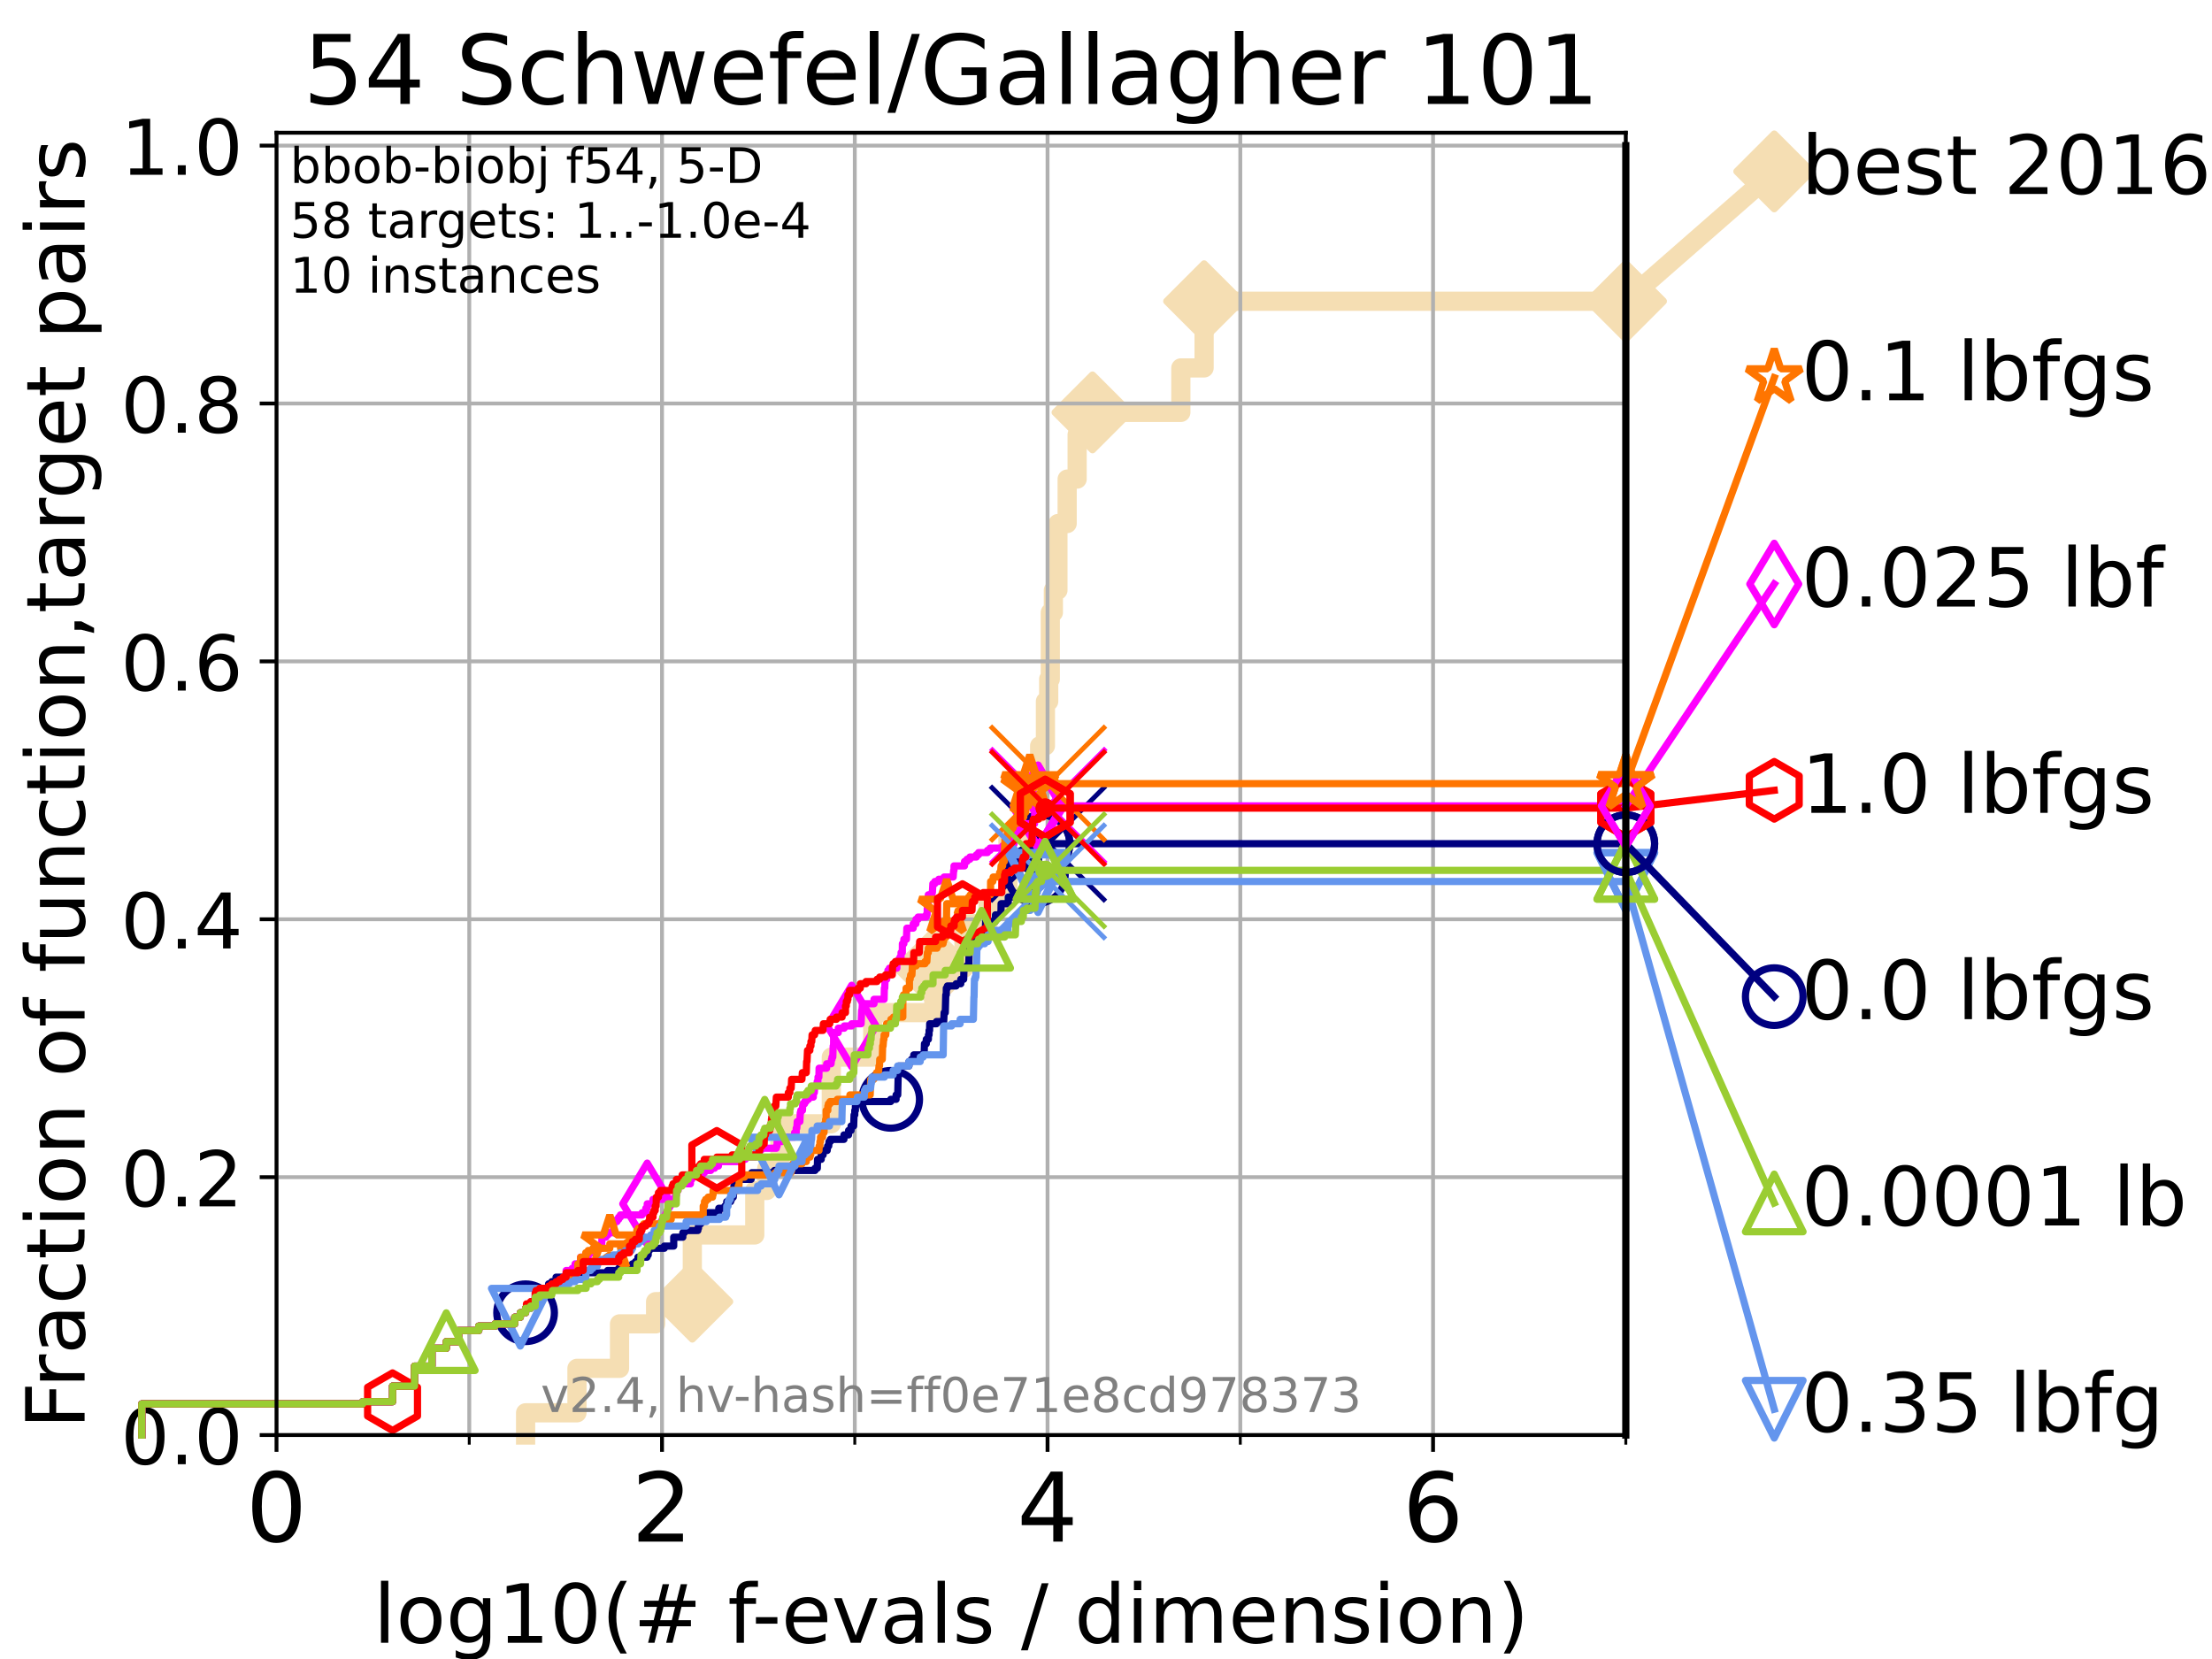 <?xml version="1.0" encoding="utf-8" standalone="no"?>
<!DOCTYPE svg PUBLIC "-//W3C//DTD SVG 1.1//EN"
  "http://www.w3.org/Graphics/SVG/1.1/DTD/svg11.dtd">
<!-- Created with matplotlib (https://matplotlib.org/) -->
<svg height="345.6pt" version="1.1" viewBox="0 0 460.8 345.6" width="460.8pt" xmlns="http://www.w3.org/2000/svg" xmlns:xlink="http://www.w3.org/1999/xlink">
 <defs>
  <style type="text/css">*{stroke-linecap:butt;stroke-linejoin:round;}</style>
 </defs>
 <g id="figure_1">
  <g id="patch_1">
   <path d="M 0 345.6 
L 460.8 345.6 
L 460.8 0 
L 0 0 
z
" style="fill:#ffffff;"/>
  </g>
  <g id="axes_1">
   <g id="patch_2">
    <path d="M 57.6 298.944 
L 338.688 298.944 
L 338.688 27.648 
L 57.6 27.648 
z
" style="fill:#ffffff;"/>
   </g>
   <g id="line2d_1">
    <path d="M 109.491 298.944 
L 109.491 294.313 
L 120.191 294.313 
L 120.191 285.05 
L 129.06 285.05 
L 129.06 275.788 
L 136.57 275.788 
L 136.57 271.157 
L 144.221 271.157 
L 144.221 257.263 
L 157.232 257.263 
L 157.232 248.001 
L 159.728 248.001 
L 159.728 243.37 
L 162.466 243.37 
L 162.466 234.107 
L 173.179 234.107 
L 173.179 220.214 
L 181.809 220.214 
L 181.809 210.951 
L 194.535 210.951 
L 194.535 201.689 
L 200.817 201.689 
L 200.817 192.426 
L 205.828 192.426 
L 205.828 187.795 
L 209.968 187.795 
L 209.968 173.901 
L 213.364 173.901 
L 213.364 169.27 
L 216.578 169.27 
L 216.578 155.377 
L 217.782 155.377 
L 217.782 146.114 
L 218.461 146.114 
L 218.461 141.483 
L 218.796 141.483 
L 218.796 127.589 
L 219.436 127.589 
L 219.436 122.958 
L 220.386 122.958 
L 220.386 109.065 
L 222.309 109.065 
L 222.309 99.802 
L 224.389 99.802 
L 224.389 90.54 
L 227.587 90.54 
L 227.587 85.909 
L 245.991 85.909 
L 245.991 76.646 
L 250.836 76.646 
L 250.836 62.753 
L 338.688 62.753 
" style="fill:none;stroke:#f5deb3;stroke-linecap:square;stroke-width:4;"/>
   </g>
   <g id="line2d_2">
    <defs>
     <path d="M 0 7.778 
L 7.778 0 
L 0 -7.778 
L -7.778 0 
z
" id="m5567f0b27e" style="stroke:#f5deb3;stroke-linejoin:miter;stroke-width:1.5;"/>
    </defs>
    <g>
     <use style="fill:#f5deb3;stroke:#f5deb3;stroke-linejoin:miter;stroke-width:1.5;" x="144.221" xlink:href="#m5567f0b27e" y="271.157"/>
     <use style="fill:#f5deb3;stroke:#f5deb3;stroke-linejoin:miter;stroke-width:1.5;" x="194.535" xlink:href="#m5567f0b27e" y="201.689"/>
     <use style="fill:#f5deb3;stroke:#f5deb3;stroke-linejoin:miter;stroke-width:1.5;" x="227.587" xlink:href="#m5567f0b27e" y="85.909"/>
     <use style="fill:#f5deb3;stroke:#f5deb3;stroke-linejoin:miter;stroke-width:1.5;" x="250.836" xlink:href="#m5567f0b27e" y="62.753"/>
     <use style="fill:#f5deb3;stroke:#f5deb3;stroke-linejoin:miter;stroke-width:1.5;" x="338.688" xlink:href="#m5567f0b27e" y="62.753"/>
    </g>
   </g>
   <g id="line2d_3">
    <path style="fill:none;stroke:#f5deb3;stroke-linecap:square;stroke-width:4;"/>
    <g/>
   </g>
   <g id="line2d_4">
    <path d="M 338.688 62.753 
L 369.608 35.706 
" style="fill:none;stroke:#f5deb3;stroke-linecap:square;stroke-width:4;"/>
    <g>
     <use style="fill:#f5deb3;stroke:#f5deb3;stroke-linejoin:miter;stroke-width:1.5;" x="338.688" xlink:href="#m5567f0b27e" y="62.753"/>
     <use style="fill:#f5deb3;stroke:#f5deb3;stroke-linejoin:miter;stroke-width:1.5;" x="369.608" xlink:href="#m5567f0b27e" y="35.706"/>
    </g>
   </g>
   <g id="matplotlib.axis_1">
    <g id="xtick_1">
     <g id="line2d_5">
      <path clip-path="url(#p8137c96b03)" d="M 57.6 298.944 
L 57.6 27.648 
" style="fill:none;stroke:#b0b0b0;stroke-linecap:square;stroke-width:0.8;"/>
     </g>
     <g id="line2d_6">
      <defs>
       <path d="M 0 0 
L 0 3.5 
" id="ma2cf170f12" style="stroke:#000000;stroke-width:0.8;"/>
      </defs>
      <g>
       <use style="stroke:#000000;stroke-width:0.8;" x="57.6" xlink:href="#ma2cf170f12" y="298.944"/>
      </g>
     </g>
     <g id="text_1">
      <!-- 0 -->
      <g transform="translate(51.237 321.141)scale(0.2 -0.2)">
       <defs>
        <path d="M 31.781 66.406 
Q 24.172 66.406 20.328 58.906 
Q 16.5 51.422 16.5 36.375 
Q 16.5 21.391 20.328 13.891 
Q 24.172 6.391 31.781 6.391 
Q 39.453 6.391 43.281 13.891 
Q 47.125 21.391 47.125 36.375 
Q 47.125 51.422 43.281 58.906 
Q 39.453 66.406 31.781 66.406 
z
M 31.781 74.219 
Q 44.047 74.219 50.516 64.516 
Q 56.984 54.828 56.984 36.375 
Q 56.984 17.969 50.516 8.266 
Q 44.047 -1.422 31.781 -1.422 
Q 19.531 -1.422 13.062 8.266 
Q 6.594 17.969 6.594 36.375 
Q 6.594 54.828 13.062 64.516 
Q 19.531 74.219 31.781 74.219 
z
" id="DejaVuSans-48"/>
       </defs>
       <use xlink:href="#DejaVuSans-48"/>
      </g>
     </g>
    </g>
    <g id="xtick_2">
     <g id="line2d_7">
      <path clip-path="url(#p8137c96b03)" d="M 137.911 298.944 
L 137.911 27.648 
" style="fill:none;stroke:#b0b0b0;stroke-linecap:square;stroke-width:0.8;"/>
     </g>
     <g id="line2d_8">
      <g>
       <use style="stroke:#000000;stroke-width:0.8;" x="137.911" xlink:href="#ma2cf170f12" y="298.944"/>
      </g>
     </g>
     <g id="text_2">
      <!-- 2 -->
      <g transform="translate(131.548 321.141)scale(0.2 -0.2)">
       <defs>
        <path d="M 19.188 8.297 
L 53.609 8.297 
L 53.609 0 
L 7.328 0 
L 7.328 8.297 
Q 12.938 14.109 22.625 23.891 
Q 32.328 33.688 34.812 36.531 
Q 39.547 41.844 41.422 45.531 
Q 43.312 49.219 43.312 52.781 
Q 43.312 58.594 39.234 62.25 
Q 35.156 65.922 28.609 65.922 
Q 23.969 65.922 18.812 64.312 
Q 13.672 62.703 7.812 59.422 
L 7.812 69.391 
Q 13.766 71.781 18.938 73 
Q 24.125 74.219 28.422 74.219 
Q 39.75 74.219 46.484 68.547 
Q 53.219 62.891 53.219 53.422 
Q 53.219 48.922 51.531 44.891 
Q 49.859 40.875 45.406 35.406 
Q 44.188 33.984 37.641 27.219 
Q 31.109 20.453 19.188 8.297 
z
" id="DejaVuSans-50"/>
       </defs>
       <use xlink:href="#DejaVuSans-50"/>
      </g>
     </g>
    </g>
    <g id="xtick_3">
     <g id="line2d_9">
      <path clip-path="url(#p8137c96b03)" d="M 218.222 298.944 
L 218.222 27.648 
" style="fill:none;stroke:#b0b0b0;stroke-linecap:square;stroke-width:0.8;"/>
     </g>
     <g id="line2d_10">
      <g>
       <use style="stroke:#000000;stroke-width:0.8;" x="218.222" xlink:href="#ma2cf170f12" y="298.944"/>
      </g>
     </g>
     <g id="text_3">
      <!-- 4 -->
      <g transform="translate(211.859 321.141)scale(0.2 -0.2)">
       <defs>
        <path d="M 37.797 64.312 
L 12.891 25.391 
L 37.797 25.391 
z
M 35.203 72.906 
L 47.609 72.906 
L 47.609 25.391 
L 58.016 25.391 
L 58.016 17.188 
L 47.609 17.188 
L 47.609 0 
L 37.797 0 
L 37.797 17.188 
L 4.891 17.188 
L 4.891 26.703 
z
" id="DejaVuSans-52"/>
       </defs>
       <use xlink:href="#DejaVuSans-52"/>
      </g>
     </g>
    </g>
    <g id="xtick_4">
     <g id="line2d_11">
      <path clip-path="url(#p8137c96b03)" d="M 298.533 298.944 
L 298.533 27.648 
" style="fill:none;stroke:#b0b0b0;stroke-linecap:square;stroke-width:0.8;"/>
     </g>
     <g id="line2d_12">
      <g>
       <use style="stroke:#000000;stroke-width:0.8;" x="298.533" xlink:href="#ma2cf170f12" y="298.944"/>
      </g>
     </g>
     <g id="text_4">
      <!-- 6 -->
      <g transform="translate(292.17 321.141)scale(0.2 -0.2)">
       <defs>
        <path d="M 33.016 40.375 
Q 26.375 40.375 22.484 35.828 
Q 18.609 31.297 18.609 23.391 
Q 18.609 15.531 22.484 10.953 
Q 26.375 6.391 33.016 6.391 
Q 39.656 6.391 43.531 10.953 
Q 47.406 15.531 47.406 23.391 
Q 47.406 31.297 43.531 35.828 
Q 39.656 40.375 33.016 40.375 
z
M 52.594 71.297 
L 52.594 62.312 
Q 48.875 64.062 45.094 64.984 
Q 41.312 65.922 37.594 65.922 
Q 27.828 65.922 22.672 59.328 
Q 17.531 52.734 16.797 39.406 
Q 19.672 43.656 24.016 45.922 
Q 28.375 48.188 33.594 48.188 
Q 44.578 48.188 50.953 41.516 
Q 57.328 34.859 57.328 23.391 
Q 57.328 12.156 50.688 5.359 
Q 44.047 -1.422 33.016 -1.422 
Q 20.359 -1.422 13.672 8.266 
Q 6.984 17.969 6.984 36.375 
Q 6.984 53.656 15.188 63.938 
Q 23.391 74.219 37.203 74.219 
Q 40.922 74.219 44.703 73.484 
Q 48.484 72.75 52.594 71.297 
z
" id="DejaVuSans-54"/>
       </defs>
       <use xlink:href="#DejaVuSans-54"/>
      </g>
     </g>
    </g>
    <g id="xtick_5">
     <g id="line2d_13">
      <path clip-path="url(#p8137c96b03)" d="M 97.755 298.944 
L 97.755 27.648 
" style="fill:none;stroke:#b0b0b0;stroke-linecap:square;stroke-width:0.8;"/>
     </g>
     <g id="line2d_14">
      <defs>
       <path d="M 0 0 
L 0 2 
" id="m4a8fea7f98" style="stroke:#000000;stroke-width:0.6;"/>
      </defs>
      <g>
       <use style="stroke:#000000;stroke-width:0.6;" x="97.755" xlink:href="#m4a8fea7f98" y="298.944"/>
      </g>
     </g>
    </g>
    <g id="xtick_6">
     <g id="line2d_15">
      <path clip-path="url(#p8137c96b03)" d="M 178.066 298.944 
L 178.066 27.648 
" style="fill:none;stroke:#b0b0b0;stroke-linecap:square;stroke-width:0.8;"/>
     </g>
     <g id="line2d_16">
      <g>
       <use style="stroke:#000000;stroke-width:0.6;" x="178.066" xlink:href="#m4a8fea7f98" y="298.944"/>
      </g>
     </g>
    </g>
    <g id="xtick_7">
     <g id="line2d_17">
      <path clip-path="url(#p8137c96b03)" d="M 258.377 298.944 
L 258.377 27.648 
" style="fill:none;stroke:#b0b0b0;stroke-linecap:square;stroke-width:0.8;"/>
     </g>
     <g id="line2d_18">
      <g>
       <use style="stroke:#000000;stroke-width:0.6;" x="258.377" xlink:href="#m4a8fea7f98" y="298.944"/>
      </g>
     </g>
    </g>
    <g id="xtick_8">
     <g id="line2d_19">
      <path clip-path="url(#p8137c96b03)" d="M 338.688 298.944 
L 338.688 27.648 
" style="fill:none;stroke:#b0b0b0;stroke-linecap:square;stroke-width:0.8;"/>
     </g>
     <g id="line2d_20">
      <g>
       <use style="stroke:#000000;stroke-width:0.6;" x="338.688" xlink:href="#m4a8fea7f98" y="298.944"/>
      </g>
     </g>
    </g>
    <g id="text_5">
     <!-- log10(# f-evals / dimension) -->
     <g transform="translate(77.764 342.218)scale(0.17 -0.17)">
      <defs>
       <path d="M 9.422 75.984 
L 18.406 75.984 
L 18.406 0 
L 9.422 0 
z
" id="DejaVuSans-108"/>
       <path d="M 30.609 48.391 
Q 23.391 48.391 19.188 42.75 
Q 14.984 37.109 14.984 27.297 
Q 14.984 17.484 19.156 11.844 
Q 23.344 6.203 30.609 6.203 
Q 37.797 6.203 41.984 11.859 
Q 46.188 17.531 46.188 27.297 
Q 46.188 37.016 41.984 42.703 
Q 37.797 48.391 30.609 48.391 
z
M 30.609 56 
Q 42.328 56 49.016 48.375 
Q 55.719 40.766 55.719 27.297 
Q 55.719 13.875 49.016 6.219 
Q 42.328 -1.422 30.609 -1.422 
Q 18.844 -1.422 12.172 6.219 
Q 5.516 13.875 5.516 27.297 
Q 5.516 40.766 12.172 48.375 
Q 18.844 56 30.609 56 
z
" id="DejaVuSans-111"/>
       <path d="M 45.406 27.984 
Q 45.406 37.75 41.375 43.109 
Q 37.359 48.484 30.078 48.484 
Q 22.859 48.484 18.828 43.109 
Q 14.797 37.75 14.797 27.984 
Q 14.797 18.266 18.828 12.891 
Q 22.859 7.516 30.078 7.516 
Q 37.359 7.516 41.375 12.891 
Q 45.406 18.266 45.406 27.984 
z
M 54.391 6.781 
Q 54.391 -7.172 48.188 -13.984 
Q 42 -20.797 29.203 -20.797 
Q 24.469 -20.797 20.266 -20.094 
Q 16.062 -19.391 12.109 -17.922 
L 12.109 -9.188 
Q 16.062 -11.328 19.922 -12.344 
Q 23.781 -13.375 27.781 -13.375 
Q 36.625 -13.375 41.016 -8.766 
Q 45.406 -4.156 45.406 5.172 
L 45.406 9.625 
Q 42.625 4.781 38.281 2.391 
Q 33.938 0 27.875 0 
Q 17.828 0 11.672 7.656 
Q 5.516 15.328 5.516 27.984 
Q 5.516 40.672 11.672 48.328 
Q 17.828 56 27.875 56 
Q 33.938 56 38.281 53.609 
Q 42.625 51.219 45.406 46.391 
L 45.406 54.688 
L 54.391 54.688 
z
" id="DejaVuSans-103"/>
       <path d="M 12.406 8.297 
L 28.516 8.297 
L 28.516 63.922 
L 10.984 60.406 
L 10.984 69.391 
L 28.422 72.906 
L 38.281 72.906 
L 38.281 8.297 
L 54.391 8.297 
L 54.391 0 
L 12.406 0 
z
" id="DejaVuSans-49"/>
       <path d="M 31 75.875 
Q 24.469 64.656 21.281 53.656 
Q 18.109 42.672 18.109 31.391 
Q 18.109 20.125 21.312 9.062 
Q 24.516 -2 31 -13.188 
L 23.188 -13.188 
Q 15.875 -1.703 12.234 9.375 
Q 8.594 20.453 8.594 31.391 
Q 8.594 42.281 12.203 53.312 
Q 15.828 64.359 23.188 75.875 
z
" id="DejaVuSans-40"/>
       <path d="M 51.125 44 
L 36.922 44 
L 32.812 27.688 
L 47.125 27.688 
z
M 43.797 71.781 
L 38.719 51.516 
L 52.984 51.516 
L 58.109 71.781 
L 65.922 71.781 
L 60.891 51.516 
L 76.125 51.516 
L 76.125 44 
L 58.984 44 
L 54.984 27.688 
L 70.516 27.688 
L 70.516 20.219 
L 53.078 20.219 
L 48 0 
L 40.188 0 
L 45.219 20.219 
L 30.906 20.219 
L 25.875 0 
L 18.016 0 
L 23.094 20.219 
L 7.719 20.219 
L 7.719 27.688 
L 24.906 27.688 
L 29 44 
L 13.281 44 
L 13.281 51.516 
L 30.906 51.516 
L 35.891 71.781 
z
" id="DejaVuSans-35"/>
       <path id="DejaVuSans-32"/>
       <path d="M 37.109 75.984 
L 37.109 68.5 
L 28.516 68.5 
Q 23.688 68.5 21.797 66.547 
Q 19.922 64.594 19.922 59.516 
L 19.922 54.688 
L 34.719 54.688 
L 34.719 47.703 
L 19.922 47.703 
L 19.922 0 
L 10.891 0 
L 10.891 47.703 
L 2.297 47.703 
L 2.297 54.688 
L 10.891 54.688 
L 10.891 58.5 
Q 10.891 67.625 15.141 71.797 
Q 19.391 75.984 28.609 75.984 
z
" id="DejaVuSans-102"/>
       <path d="M 4.891 31.391 
L 31.203 31.391 
L 31.203 23.391 
L 4.891 23.391 
z
" id="DejaVuSans-45"/>
       <path d="M 56.203 29.594 
L 56.203 25.203 
L 14.891 25.203 
Q 15.484 15.922 20.484 11.062 
Q 25.484 6.203 34.422 6.203 
Q 39.594 6.203 44.453 7.469 
Q 49.312 8.734 54.109 11.281 
L 54.109 2.781 
Q 49.266 0.734 44.188 -0.344 
Q 39.109 -1.422 33.891 -1.422 
Q 20.797 -1.422 13.156 6.188 
Q 5.516 13.812 5.516 26.812 
Q 5.516 40.234 12.766 48.109 
Q 20.016 56 32.328 56 
Q 43.359 56 49.781 48.891 
Q 56.203 41.797 56.203 29.594 
z
M 47.219 32.234 
Q 47.125 39.594 43.094 43.984 
Q 39.062 48.391 32.422 48.391 
Q 24.906 48.391 20.391 44.141 
Q 15.875 39.891 15.188 32.172 
z
" id="DejaVuSans-101"/>
       <path d="M 2.984 54.688 
L 12.5 54.688 
L 29.594 8.797 
L 46.688 54.688 
L 56.203 54.688 
L 35.688 0 
L 23.484 0 
z
" id="DejaVuSans-118"/>
       <path d="M 34.281 27.484 
Q 23.391 27.484 19.188 25 
Q 14.984 22.516 14.984 16.5 
Q 14.984 11.719 18.141 8.906 
Q 21.297 6.109 26.703 6.109 
Q 34.188 6.109 38.703 11.406 
Q 43.219 16.703 43.219 25.484 
L 43.219 27.484 
z
M 52.203 31.203 
L 52.203 0 
L 43.219 0 
L 43.219 8.297 
Q 40.141 3.328 35.547 0.953 
Q 30.953 -1.422 24.312 -1.422 
Q 15.922 -1.422 10.953 3.297 
Q 6 8.016 6 15.922 
Q 6 25.141 12.172 29.828 
Q 18.359 34.516 30.609 34.516 
L 43.219 34.516 
L 43.219 35.406 
Q 43.219 41.609 39.141 45 
Q 35.062 48.391 27.688 48.391 
Q 23 48.391 18.547 47.266 
Q 14.109 46.141 10.016 43.891 
L 10.016 52.203 
Q 14.938 54.109 19.578 55.047 
Q 24.219 56 28.609 56 
Q 40.484 56 46.344 49.844 
Q 52.203 43.703 52.203 31.203 
z
" id="DejaVuSans-97"/>
       <path d="M 44.281 53.078 
L 44.281 44.578 
Q 40.484 46.531 36.375 47.5 
Q 32.281 48.484 27.875 48.484 
Q 21.188 48.484 17.844 46.438 
Q 14.5 44.391 14.5 40.281 
Q 14.5 37.156 16.891 35.375 
Q 19.281 33.594 26.516 31.984 
L 29.594 31.297 
Q 39.156 29.25 43.188 25.516 
Q 47.219 21.781 47.219 15.094 
Q 47.219 7.469 41.188 3.016 
Q 35.156 -1.422 24.609 -1.422 
Q 20.219 -1.422 15.453 -0.562 
Q 10.688 0.297 5.422 2 
L 5.422 11.281 
Q 10.406 8.688 15.234 7.391 
Q 20.062 6.109 24.812 6.109 
Q 31.156 6.109 34.562 8.281 
Q 37.984 10.453 37.984 14.406 
Q 37.984 18.062 35.516 20.016 
Q 33.062 21.969 24.703 23.781 
L 21.578 24.516 
Q 13.234 26.266 9.516 29.906 
Q 5.812 33.547 5.812 39.891 
Q 5.812 47.609 11.281 51.797 
Q 16.75 56 26.812 56 
Q 31.781 56 36.172 55.266 
Q 40.578 54.547 44.281 53.078 
z
" id="DejaVuSans-115"/>
       <path d="M 25.391 72.906 
L 33.688 72.906 
L 8.297 -9.281 
L 0 -9.281 
z
" id="DejaVuSans-47"/>
       <path d="M 45.406 46.391 
L 45.406 75.984 
L 54.391 75.984 
L 54.391 0 
L 45.406 0 
L 45.406 8.203 
Q 42.578 3.328 38.25 0.953 
Q 33.938 -1.422 27.875 -1.422 
Q 17.969 -1.422 11.734 6.484 
Q 5.516 14.406 5.516 27.297 
Q 5.516 40.188 11.734 48.094 
Q 17.969 56 27.875 56 
Q 33.938 56 38.25 53.625 
Q 42.578 51.266 45.406 46.391 
z
M 14.797 27.297 
Q 14.797 17.391 18.875 11.75 
Q 22.953 6.109 30.078 6.109 
Q 37.203 6.109 41.297 11.75 
Q 45.406 17.391 45.406 27.297 
Q 45.406 37.203 41.297 42.844 
Q 37.203 48.484 30.078 48.484 
Q 22.953 48.484 18.875 42.844 
Q 14.797 37.203 14.797 27.297 
z
" id="DejaVuSans-100"/>
       <path d="M 9.422 54.688 
L 18.406 54.688 
L 18.406 0 
L 9.422 0 
z
M 9.422 75.984 
L 18.406 75.984 
L 18.406 64.594 
L 9.422 64.594 
z
" id="DejaVuSans-105"/>
       <path d="M 52 44.188 
Q 55.375 50.25 60.062 53.125 
Q 64.75 56 71.094 56 
Q 79.641 56 84.281 50.016 
Q 88.922 44.047 88.922 33.016 
L 88.922 0 
L 79.891 0 
L 79.891 32.719 
Q 79.891 40.578 77.094 44.375 
Q 74.312 48.188 68.609 48.188 
Q 61.625 48.188 57.562 43.547 
Q 53.516 38.922 53.516 30.906 
L 53.516 0 
L 44.484 0 
L 44.484 32.719 
Q 44.484 40.625 41.703 44.406 
Q 38.922 48.188 33.109 48.188 
Q 26.219 48.188 22.156 43.531 
Q 18.109 38.875 18.109 30.906 
L 18.109 0 
L 9.078 0 
L 9.078 54.688 
L 18.109 54.688 
L 18.109 46.188 
Q 21.188 51.219 25.484 53.609 
Q 29.781 56 35.688 56 
Q 41.656 56 45.828 52.969 
Q 50 49.953 52 44.188 
z
" id="DejaVuSans-109"/>
       <path d="M 54.891 33.016 
L 54.891 0 
L 45.906 0 
L 45.906 32.719 
Q 45.906 40.484 42.875 44.328 
Q 39.844 48.188 33.797 48.188 
Q 26.516 48.188 22.312 43.547 
Q 18.109 38.922 18.109 30.906 
L 18.109 0 
L 9.078 0 
L 9.078 54.688 
L 18.109 54.688 
L 18.109 46.188 
Q 21.344 51.125 25.703 53.562 
Q 30.078 56 35.797 56 
Q 45.219 56 50.047 50.172 
Q 54.891 44.344 54.891 33.016 
z
" id="DejaVuSans-110"/>
       <path d="M 8.016 75.875 
L 15.828 75.875 
Q 23.141 64.359 26.781 53.312 
Q 30.422 42.281 30.422 31.391 
Q 30.422 20.453 26.781 9.375 
Q 23.141 -1.703 15.828 -13.188 
L 8.016 -13.188 
Q 14.5 -2 17.703 9.062 
Q 20.906 20.125 20.906 31.391 
Q 20.906 42.672 17.703 53.656 
Q 14.5 64.656 8.016 75.875 
z
" id="DejaVuSans-41"/>
      </defs>
      <use xlink:href="#DejaVuSans-108"/>
      <use x="27.783" xlink:href="#DejaVuSans-111"/>
      <use x="88.965" xlink:href="#DejaVuSans-103"/>
      <use x="152.441" xlink:href="#DejaVuSans-49"/>
      <use x="216.064" xlink:href="#DejaVuSans-48"/>
      <use x="279.688" xlink:href="#DejaVuSans-40"/>
      <use x="318.701" xlink:href="#DejaVuSans-35"/>
      <use x="402.49" xlink:href="#DejaVuSans-32"/>
      <use x="434.277" xlink:href="#DejaVuSans-102"/>
      <use x="463.982" xlink:href="#DejaVuSans-45"/>
      <use x="500.066" xlink:href="#DejaVuSans-101"/>
      <use x="561.59" xlink:href="#DejaVuSans-118"/>
      <use x="620.77" xlink:href="#DejaVuSans-97"/>
      <use x="682.049" xlink:href="#DejaVuSans-108"/>
      <use x="709.832" xlink:href="#DejaVuSans-115"/>
      <use x="761.932" xlink:href="#DejaVuSans-32"/>
      <use x="793.719" xlink:href="#DejaVuSans-47"/>
      <use x="827.41" xlink:href="#DejaVuSans-32"/>
      <use x="859.197" xlink:href="#DejaVuSans-100"/>
      <use x="922.674" xlink:href="#DejaVuSans-105"/>
      <use x="950.457" xlink:href="#DejaVuSans-109"/>
      <use x="1047.869" xlink:href="#DejaVuSans-101"/>
      <use x="1109.393" xlink:href="#DejaVuSans-110"/>
      <use x="1172.771" xlink:href="#DejaVuSans-115"/>
      <use x="1224.871" xlink:href="#DejaVuSans-105"/>
      <use x="1252.654" xlink:href="#DejaVuSans-111"/>
      <use x="1313.836" xlink:href="#DejaVuSans-110"/>
      <use x="1377.215" xlink:href="#DejaVuSans-41"/>
     </g>
    </g>
   </g>
   <g id="matplotlib.axis_2">
    <g id="ytick_1">
     <g id="line2d_21">
      <path clip-path="url(#p8137c96b03)" d="M 57.6 298.944 
L 338.688 298.944 
" style="fill:none;stroke:#b0b0b0;stroke-linecap:square;stroke-width:0.8;"/>
     </g>
     <g id="line2d_22">
      <defs>
       <path d="M 0 0 
L -3.5 0 
" id="m27c74ff2a8" style="stroke:#000000;stroke-width:0.8;"/>
      </defs>
      <g>
       <use style="stroke:#000000;stroke-width:0.8;" x="57.6" xlink:href="#m27c74ff2a8" y="298.944"/>
      </g>
     </g>
     <g id="text_6">
      <!-- 0.0 -->
      <g transform="translate(25.155 305.023)scale(0.16 -0.16)">
       <defs>
        <path d="M 10.688 12.406 
L 21 12.406 
L 21 0 
L 10.688 0 
z
" id="DejaVuSans-46"/>
       </defs>
       <use xlink:href="#DejaVuSans-48"/>
       <use x="63.623" xlink:href="#DejaVuSans-46"/>
       <use x="95.41" xlink:href="#DejaVuSans-48"/>
      </g>
     </g>
    </g>
    <g id="ytick_2">
     <g id="line2d_23">
      <path clip-path="url(#p8137c96b03)" d="M 57.6 245.222 
L 338.688 245.222 
" style="fill:none;stroke:#b0b0b0;stroke-linecap:square;stroke-width:0.8;"/>
     </g>
     <g id="line2d_24">
      <g>
       <use style="stroke:#000000;stroke-width:0.8;" x="57.6" xlink:href="#m27c74ff2a8" y="245.222"/>
      </g>
     </g>
     <g id="text_7">
      <!-- 0.2 -->
      <g transform="translate(25.155 251.301)scale(0.16 -0.16)">
       <use xlink:href="#DejaVuSans-48"/>
       <use x="63.623" xlink:href="#DejaVuSans-46"/>
       <use x="95.41" xlink:href="#DejaVuSans-50"/>
      </g>
     </g>
    </g>
    <g id="ytick_3">
     <g id="line2d_25">
      <path clip-path="url(#p8137c96b03)" d="M 57.6 191.5 
L 338.688 191.5 
" style="fill:none;stroke:#b0b0b0;stroke-linecap:square;stroke-width:0.8;"/>
     </g>
     <g id="line2d_26">
      <g>
       <use style="stroke:#000000;stroke-width:0.8;" x="57.6" xlink:href="#m27c74ff2a8" y="191.5"/>
      </g>
     </g>
     <g id="text_8">
      <!-- 0.4 -->
      <g transform="translate(25.155 197.579)scale(0.16 -0.16)">
       <use xlink:href="#DejaVuSans-48"/>
       <use x="63.623" xlink:href="#DejaVuSans-46"/>
       <use x="95.41" xlink:href="#DejaVuSans-52"/>
      </g>
     </g>
    </g>
    <g id="ytick_4">
     <g id="line2d_27">
      <path clip-path="url(#p8137c96b03)" d="M 57.6 137.778 
L 338.688 137.778 
" style="fill:none;stroke:#b0b0b0;stroke-linecap:square;stroke-width:0.8;"/>
     </g>
     <g id="line2d_28">
      <g>
       <use style="stroke:#000000;stroke-width:0.8;" x="57.6" xlink:href="#m27c74ff2a8" y="137.778"/>
      </g>
     </g>
     <g id="text_9">
      <!-- 0.6 -->
      <g transform="translate(25.155 143.857)scale(0.16 -0.16)">
       <use xlink:href="#DejaVuSans-48"/>
       <use x="63.623" xlink:href="#DejaVuSans-46"/>
       <use x="95.41" xlink:href="#DejaVuSans-54"/>
      </g>
     </g>
    </g>
    <g id="ytick_5">
     <g id="line2d_29">
      <path clip-path="url(#p8137c96b03)" d="M 57.6 84.056 
L 338.688 84.056 
" style="fill:none;stroke:#b0b0b0;stroke-linecap:square;stroke-width:0.8;"/>
     </g>
     <g id="line2d_30">
      <g>
       <use style="stroke:#000000;stroke-width:0.8;" x="57.6" xlink:href="#m27c74ff2a8" y="84.056"/>
      </g>
     </g>
     <g id="text_10">
      <!-- 0.8 -->
      <g transform="translate(25.155 90.135)scale(0.16 -0.16)">
       <defs>
        <path d="M 31.781 34.625 
Q 24.75 34.625 20.719 30.859 
Q 16.703 27.094 16.703 20.516 
Q 16.703 13.922 20.719 10.156 
Q 24.75 6.391 31.781 6.391 
Q 38.812 6.391 42.859 10.172 
Q 46.922 13.969 46.922 20.516 
Q 46.922 27.094 42.891 30.859 
Q 38.875 34.625 31.781 34.625 
z
M 21.922 38.812 
Q 15.578 40.375 12.031 44.719 
Q 8.5 49.078 8.5 55.328 
Q 8.5 64.062 14.719 69.141 
Q 20.953 74.219 31.781 74.219 
Q 42.672 74.219 48.875 69.141 
Q 55.078 64.062 55.078 55.328 
Q 55.078 49.078 51.531 44.719 
Q 48 40.375 41.703 38.812 
Q 48.828 37.156 52.797 32.312 
Q 56.781 27.484 56.781 20.516 
Q 56.781 9.906 50.312 4.234 
Q 43.844 -1.422 31.781 -1.422 
Q 19.734 -1.422 13.25 4.234 
Q 6.781 9.906 6.781 20.516 
Q 6.781 27.484 10.781 32.312 
Q 14.797 37.156 21.922 38.812 
z
M 18.312 54.391 
Q 18.312 48.734 21.844 45.562 
Q 25.391 42.391 31.781 42.391 
Q 38.141 42.391 41.719 45.562 
Q 45.312 48.734 45.312 54.391 
Q 45.312 60.062 41.719 63.234 
Q 38.141 66.406 31.781 66.406 
Q 25.391 66.406 21.844 63.234 
Q 18.312 60.062 18.312 54.391 
z
" id="DejaVuSans-56"/>
       </defs>
       <use xlink:href="#DejaVuSans-48"/>
       <use x="63.623" xlink:href="#DejaVuSans-46"/>
       <use x="95.41" xlink:href="#DejaVuSans-56"/>
      </g>
     </g>
    </g>
    <g id="ytick_6">
     <g id="line2d_31">
      <path clip-path="url(#p8137c96b03)" d="M 57.6 30.334 
L 338.688 30.334 
" style="fill:none;stroke:#b0b0b0;stroke-linecap:square;stroke-width:0.8;"/>
     </g>
     <g id="line2d_32">
      <g>
       <use style="stroke:#000000;stroke-width:0.8;" x="57.6" xlink:href="#m27c74ff2a8" y="30.334"/>
      </g>
     </g>
     <g id="text_11">
      <!-- 1.0 -->
      <g transform="translate(25.155 36.413)scale(0.16 -0.16)">
       <use xlink:href="#DejaVuSans-49"/>
       <use x="63.623" xlink:href="#DejaVuSans-46"/>
       <use x="95.41" xlink:href="#DejaVuSans-48"/>
      </g>
     </g>
    </g>
    <g id="text_12">
     <!-- Fraction of function,target pairs -->
     <g transform="translate(17.62 297.681)rotate(-90)scale(0.17 -0.17)">
      <defs>
       <path d="M 9.812 72.906 
L 51.703 72.906 
L 51.703 64.594 
L 19.672 64.594 
L 19.672 43.109 
L 48.578 43.109 
L 48.578 34.812 
L 19.672 34.812 
L 19.672 0 
L 9.812 0 
z
" id="DejaVuSans-70"/>
       <path d="M 41.109 46.297 
Q 39.594 47.172 37.812 47.578 
Q 36.031 48 33.891 48 
Q 26.266 48 22.188 43.047 
Q 18.109 38.094 18.109 28.812 
L 18.109 0 
L 9.078 0 
L 9.078 54.688 
L 18.109 54.688 
L 18.109 46.188 
Q 20.953 51.172 25.484 53.578 
Q 30.031 56 36.531 56 
Q 37.453 56 38.578 55.875 
Q 39.703 55.766 41.062 55.516 
z
" id="DejaVuSans-114"/>
       <path d="M 48.781 52.594 
L 48.781 44.188 
Q 44.969 46.297 41.141 47.344 
Q 37.312 48.391 33.406 48.391 
Q 24.656 48.391 19.812 42.844 
Q 14.984 37.312 14.984 27.297 
Q 14.984 17.281 19.812 11.734 
Q 24.656 6.203 33.406 6.203 
Q 37.312 6.203 41.141 7.25 
Q 44.969 8.297 48.781 10.406 
L 48.781 2.094 
Q 45.016 0.344 40.984 -0.531 
Q 36.969 -1.422 32.422 -1.422 
Q 20.062 -1.422 12.781 6.344 
Q 5.516 14.109 5.516 27.297 
Q 5.516 40.672 12.859 48.328 
Q 20.219 56 33.016 56 
Q 37.156 56 41.109 55.141 
Q 45.062 54.297 48.781 52.594 
z
" id="DejaVuSans-99"/>
       <path d="M 18.312 70.219 
L 18.312 54.688 
L 36.812 54.688 
L 36.812 47.703 
L 18.312 47.703 
L 18.312 18.016 
Q 18.312 11.328 20.141 9.422 
Q 21.969 7.516 27.594 7.516 
L 36.812 7.516 
L 36.812 0 
L 27.594 0 
Q 17.188 0 13.234 3.875 
Q 9.281 7.766 9.281 18.016 
L 9.281 47.703 
L 2.688 47.703 
L 2.688 54.688 
L 9.281 54.688 
L 9.281 70.219 
z
" id="DejaVuSans-116"/>
       <path d="M 8.5 21.578 
L 8.5 54.688 
L 17.484 54.688 
L 17.484 21.922 
Q 17.484 14.156 20.5 10.266 
Q 23.531 6.391 29.594 6.391 
Q 36.859 6.391 41.078 11.031 
Q 45.312 15.672 45.312 23.688 
L 45.312 54.688 
L 54.297 54.688 
L 54.297 0 
L 45.312 0 
L 45.312 8.406 
Q 42.047 3.422 37.719 1 
Q 33.406 -1.422 27.688 -1.422 
Q 18.266 -1.422 13.375 4.438 
Q 8.5 10.297 8.5 21.578 
z
M 31.109 56 
z
" id="DejaVuSans-117"/>
       <path d="M 11.719 12.406 
L 22.016 12.406 
L 22.016 4 
L 14.016 -11.625 
L 7.719 -11.625 
L 11.719 4 
z
" id="DejaVuSans-44"/>
       <path d="M 18.109 8.203 
L 18.109 -20.797 
L 9.078 -20.797 
L 9.078 54.688 
L 18.109 54.688 
L 18.109 46.391 
Q 20.953 51.266 25.266 53.625 
Q 29.594 56 35.594 56 
Q 45.562 56 51.781 48.094 
Q 58.016 40.188 58.016 27.297 
Q 58.016 14.406 51.781 6.484 
Q 45.562 -1.422 35.594 -1.422 
Q 29.594 -1.422 25.266 0.953 
Q 20.953 3.328 18.109 8.203 
z
M 48.688 27.297 
Q 48.688 37.203 44.609 42.844 
Q 40.531 48.484 33.406 48.484 
Q 26.266 48.484 22.188 42.844 
Q 18.109 37.203 18.109 27.297 
Q 18.109 17.391 22.188 11.75 
Q 26.266 6.109 33.406 6.109 
Q 40.531 6.109 44.609 11.75 
Q 48.688 17.391 48.688 27.297 
z
" id="DejaVuSans-112"/>
      </defs>
      <use xlink:href="#DejaVuSans-70"/>
      <use x="50.27" xlink:href="#DejaVuSans-114"/>
      <use x="91.383" xlink:href="#DejaVuSans-97"/>
      <use x="152.662" xlink:href="#DejaVuSans-99"/>
      <use x="207.643" xlink:href="#DejaVuSans-116"/>
      <use x="246.852" xlink:href="#DejaVuSans-105"/>
      <use x="274.635" xlink:href="#DejaVuSans-111"/>
      <use x="335.816" xlink:href="#DejaVuSans-110"/>
      <use x="399.195" xlink:href="#DejaVuSans-32"/>
      <use x="430.982" xlink:href="#DejaVuSans-111"/>
      <use x="492.164" xlink:href="#DejaVuSans-102"/>
      <use x="527.369" xlink:href="#DejaVuSans-32"/>
      <use x="559.156" xlink:href="#DejaVuSans-102"/>
      <use x="594.361" xlink:href="#DejaVuSans-117"/>
      <use x="657.74" xlink:href="#DejaVuSans-110"/>
      <use x="721.119" xlink:href="#DejaVuSans-99"/>
      <use x="776.1" xlink:href="#DejaVuSans-116"/>
      <use x="815.309" xlink:href="#DejaVuSans-105"/>
      <use x="843.092" xlink:href="#DejaVuSans-111"/>
      <use x="904.273" xlink:href="#DejaVuSans-110"/>
      <use x="967.652" xlink:href="#DejaVuSans-44"/>
      <use x="999.439" xlink:href="#DejaVuSans-116"/>
      <use x="1038.648" xlink:href="#DejaVuSans-97"/>
      <use x="1099.928" xlink:href="#DejaVuSans-114"/>
      <use x="1139.291" xlink:href="#DejaVuSans-103"/>
      <use x="1202.768" xlink:href="#DejaVuSans-101"/>
      <use x="1264.291" xlink:href="#DejaVuSans-116"/>
      <use x="1303.5" xlink:href="#DejaVuSans-32"/>
      <use x="1335.287" xlink:href="#DejaVuSans-112"/>
      <use x="1398.764" xlink:href="#DejaVuSans-97"/>
      <use x="1460.043" xlink:href="#DejaVuSans-105"/>
      <use x="1487.826" xlink:href="#DejaVuSans-114"/>
      <use x="1528.939" xlink:href="#DejaVuSans-115"/>
     </g>
    </g>
   </g>
   <g id="line2d_33">
    <defs>
     <path d="M 0 1.5 
C 0.398 1.5 0.779 1.342 1.061 1.061 
C 1.342 0.779 1.5 0.398 1.5 0 
C 1.5 -0.398 1.342 -0.779 1.061 -1.061 
C 0.779 -1.342 0.398 -1.5 0 -1.5 
C -0.398 -1.5 -0.779 -1.342 -1.061 -1.061 
C -1.342 -0.779 -1.5 -0.398 -1.5 0 
C -1.5 0.398 -1.342 0.779 -1.061 1.061 
C -0.779 1.342 -0.398 1.5 0 1.5 
z
" id="m61af486e77" style="stroke:#f5deb3;"/>
    </defs>
    <g>
     <use style="fill:#f5deb3;stroke:#f5deb3;" x="250.836" xlink:href="#m61af486e77" y="62.753"/>
     <use style="fill:#f5deb3;stroke:#f5deb3;" x="250.836" xlink:href="#m61af486e77" y="62.753"/>
    </g>
   </g>
   <g id="line2d_34">
    <defs>
     <path d="M 0 1.5 
C 0.398 1.5 0.779 1.342 1.061 1.061 
C 1.342 0.779 1.5 0.398 1.5 0 
C 1.5 -0.398 1.342 -0.779 1.061 -1.061 
C 0.779 -1.342 0.398 -1.5 0 -1.5 
C -0.398 -1.5 -0.779 -1.342 -1.061 -1.061 
C -1.342 -0.779 -1.5 -0.398 -1.5 0 
C -1.5 0.398 -1.342 0.779 -1.061 1.061 
C -0.779 1.342 -0.398 1.5 0 1.5 
z
" id="m06bc6c86f7" style="stroke:#000080;"/>
    </defs>
    <g>
     <use style="fill:#000080;stroke:#000080;" x="216.855" xlink:href="#m06bc6c86f7" y="175.754"/>
     <use style="fill:#000080;stroke:#000080;" x="216.855" xlink:href="#m06bc6c86f7" y="175.754"/>
    </g>
   </g>
   <g id="line2d_35">
    <path d="M 29.533 298.944 
L 29.533 292.46 
L 75.556 292.46 
L 75.556 291.997 
L 81.776 291.997 
L 81.776 288.755 
L 86.351 288.755 
L 86.351 284.587 
L 89.973 284.587 
L 89.973 280.882 
L 92.969 280.882 
L 92.969 279.493 
L 95.526 279.493 
L 95.526 277.177 
L 99.732 277.177 
L 99.732 276.251 
L 103.118 276.251 
L 103.118 275.788 
L 107.213 275.788 
L 107.213 274.399 
L 108.389 274.399 
L 108.389 273.472 
L 109.491 273.472 
L 109.491 272.546 
L 110.527 272.546 
L 110.527 272.083 
L 110.694 272.083 
L 110.694 271.157 
L 111.506 271.157 
L 111.506 269.304 
L 112.432 269.304 
L 112.432 268.841 
L 113.454 268.841 
L 113.454 268.378 
L 114.284 268.378 
L 114.284 267.452 
L 114.947 267.452 
L 114.947 266.989 
L 115.835 266.989 
L 115.835 266.062 
L 117.931 266.062 
L 117.931 265.599 
L 122.018 265.599 
L 122.018 265.136 
L 126.574 265.136 
L 126.574 264.673 
L 128.886 264.673 
L 128.886 264.21 
L 129.574 264.21 
L 129.574 263.747 
L 131.74 263.747 
L 131.74 263.284 
L 132.375 263.284 
L 132.375 262.821 
L 132.894 262.821 
L 132.894 261.894 
L 134.787 261.894 
L 134.787 261.431 
L 135.036 261.431 
L 135.036 260.505 
L 135.281 260.505 
L 135.281 260.042 
L 138.392 260.042 
L 138.392 259.579 
L 140.348 259.579 
L 140.348 257.726 
L 142.243 257.726 
L 142.243 256.8 
L 142.567 256.8 
L 142.567 256.337 
L 145.373 256.337 
L 145.373 255.874 
L 145.509 255.874 
L 145.509 254.948 
L 145.976 254.948 
L 145.976 254.484 
L 146.453 254.484 
L 146.453 254.021 
L 146.58 254.021 
L 146.58 253.095 
L 147.45 253.095 
L 147.45 252.632 
L 149.735 252.632 
L 149.735 251.706 
L 150.999 251.706 
L 150.999 251.243 
L 151.389 251.243 
L 151.389 250.316 
L 152.207 250.316 
L 152.207 249.853 
L 152.391 249.853 
L 152.391 249.39 
L 152.752 249.39 
L 152.841 248.464 
L 152.885 248.464 
L 152.885 247.075 
L 153.018 247.075 
L 153.018 246.611 
L 153.236 246.611 
L 153.236 245.685 
L 156.467 245.685 
L 156.467 244.759 
L 156.61 244.759 
L 156.61 244.296 
L 161.329 244.296 
L 161.329 243.833 
L 169.78 243.833 
L 169.78 243.37 
L 170.262 243.37 
L 170.305 241.517 
L 171.077 241.517 
L 171.077 240.591 
L 171.468 240.591 
L 171.468 239.665 
L 172.323 239.665 
L 172.41 238.738 
L 172.64 238.738 
L 172.697 237.812 
L 172.979 237.812 
L 172.979 237.349 
L 175.809 237.349 
L 175.809 236.423 
L 176.774 236.423 
L 176.774 235.496 
L 177.293 235.496 
L 177.293 234.57 
L 177.831 234.57 
L 177.916 232.255 
L 178.063 232.255 
L 178.063 231.328 
L 178.198 231.328 
L 178.198 230.402 
L 178.312 230.402 
L 178.312 229.939 
L 178.48 229.939 
L 178.48 229.476 
L 185.551 229.476 
L 185.551 229.013 
L 186.676 229.013 
L 186.676 228.087 
L 187.014 228.087 
L 187.101 224.382 
L 187.126 224.382 
L 187.126 223.455 
L 187.238 223.455 
L 187.238 222.066 
L 189.348 222.066 
L 189.37 221.14 
L 189.887 221.14 
L 189.887 220.677 
L 190.354 220.677 
L 190.354 219.75 
L 192.508 219.75 
L 192.581 217.435 
L 192.962 217.435 
L 192.962 216.509 
L 193.396 216.509 
L 193.414 215.582 
L 193.543 215.582 
L 193.543 214.656 
L 193.655 214.656 
L 193.672 213.267 
L 195.082 213.267 
L 195.082 212.804 
L 196.59 212.804 
L 196.683 210.951 
L 196.916 210.951 
L 197.021 207.246 
L 197.126 207.246 
L 197.133 205.857 
L 197.357 205.857 
L 197.357 205.394 
L 199.175 205.394 
L 199.175 204.931 
L 200.149 204.931 
L 200.149 204.004 
L 200.751 204.004 
L 200.818 201.689 
L 201.398 201.689 
L 201.398 201.226 
L 201.803 201.226 
L 201.911 197.521 
L 201.917 197.521 
L 201.954 196.131 
L 203.903 196.131 
L 203.903 195.668 
L 204.093 195.668 
L 204.093 195.205 
L 204.224 195.205 
L 204.224 194.742 
L 204.717 194.742 
L 204.717 193.816 
L 205.268 193.816 
L 205.325 191.963 
L 207.324 191.963 
L 207.379 190.574 
L 208.406 190.574 
L 208.406 190.111 
L 208.521 190.111 
L 208.547 188.258 
L 210.034 188.258 
L 210.04 186.869 
L 211.098 186.869 
L 211.098 186.406 
L 214.536 186.406 
L 214.608 182.238 
L 215.903 182.238 
L 215.98 179.922 
L 216.339 179.922 
L 216.359 178.07 
L 216.85 178.07 
L 216.855 175.754 
L 338.688 175.754 
L 338.688 175.754 
" style="fill:none;stroke:#000080;stroke-linecap:square;stroke-width:1.5;"/>
   </g>
   <g id="line2d_36">
    <defs>
     <path d="M 0 6 
C 1.591 6 3.117 5.368 4.243 4.243 
C 5.368 3.117 6 1.591 6 0 
C 6 -1.591 5.368 -3.117 4.243 -4.243 
C 3.117 -5.368 1.591 -6 0 -6 
C -1.591 -6 -3.117 -5.368 -4.243 -4.243 
C -5.368 -3.117 -6 -1.591 -6 0 
C -6 1.591 -5.368 3.117 -4.243 4.243 
C -3.117 5.368 -1.591 6 0 6 
z
" id="m244cecb151" style="stroke:#000080;stroke-width:1.5;"/>
    </defs>
    <g>
     <use style="fill-opacity:0;stroke:#000080;stroke-width:1.5;" x="109.491" xlink:href="#m244cecb151" y="273.472"/>
     <use style="fill-opacity:0;stroke:#000080;stroke-width:1.5;" x="185.551" xlink:href="#m244cecb151" y="229.013"/>
     <use style="fill-opacity:0;stroke:#000080;stroke-width:1.5;" x="215.903" xlink:href="#m244cecb151" y="182.238"/>
     <use style="fill-opacity:0;stroke:#000080;stroke-width:1.5;" x="216.855" xlink:href="#m244cecb151" y="175.754"/>
     <use style="fill-opacity:0;stroke:#000080;stroke-width:1.5;" x="216.855" xlink:href="#m244cecb151" y="175.754"/>
     <use style="fill-opacity:0;stroke:#000080;stroke-width:1.5;" x="338.688" xlink:href="#m244cecb151" y="175.754"/>
    </g>
   </g>
   <g id="line2d_37">
    <path style="fill:none;stroke:#000080;stroke-linecap:square;stroke-width:1.5;"/>
    <g/>
   </g>
   <g id="line2d_38">
    <path clip-path="url(#p8137c96b03)" d="M 218.303 175.754 
" style="fill:none;stroke:#000080;stroke-linecap:square;stroke-width:1.5;"/>
    <defs>
     <path d="M -12 12 
L 12 -12 
M -12 -12 
L 12 12 
" id="m7e5b43c44c" style="stroke:#000080;"/>
    </defs>
    <g clip-path="url(#p8137c96b03)">
     <use style="fill:#000080;stroke:#000080;" x="218.303" xlink:href="#m7e5b43c44c" y="175.754"/>
    </g>
   </g>
   <g id="line2d_39">
    <defs>
     <path d="M 0 1.5 
C 0.398 1.5 0.779 1.342 1.061 1.061 
C 1.342 0.779 1.5 0.398 1.5 0 
C 1.5 -0.398 1.342 -0.779 1.061 -1.061 
C 0.779 -1.342 0.398 -1.5 0 -1.5 
C -0.398 -1.5 -0.779 -1.342 -1.061 -1.061 
C -1.342 -0.779 -1.5 -0.398 -1.5 0 
C -1.5 0.398 -1.342 0.779 -1.061 1.061 
C -0.779 1.342 -0.398 1.5 0 1.5 
z
" id="m1ae323906b" style="stroke:#ff00ff;"/>
    </defs>
    <g>
     <use style="fill:#ff00ff;stroke:#ff00ff;" x="216.243" xlink:href="#m1ae323906b" y="167.881"/>
     <use style="fill:#ff00ff;stroke:#ff00ff;" x="216.243" xlink:href="#m1ae323906b" y="167.881"/>
    </g>
   </g>
   <g id="line2d_40">
    <path d="M 29.533 298.944 
L 29.533 292.46 
L 75.556 292.46 
L 75.556 291.997 
L 81.776 291.997 
L 81.776 288.755 
L 86.351 288.755 
L 86.351 284.587 
L 89.973 284.587 
L 89.973 280.882 
L 92.969 280.882 
L 92.969 279.493 
L 95.526 279.493 
L 95.526 277.177 
L 99.732 277.177 
L 99.732 276.251 
L 103.118 276.251 
L 103.118 275.788 
L 107.213 275.788 
L 107.213 274.399 
L 108.389 274.399 
L 108.389 273.472 
L 109.491 273.472 
L 109.491 272.546 
L 110.527 272.546 
L 110.527 272.083 
L 110.694 272.083 
L 110.694 271.62 
L 111.506 271.62 
L 111.506 269.767 
L 112.432 269.767 
L 112.432 269.304 
L 114.284 269.304 
L 114.284 268.841 
L 114.947 268.841 
L 114.947 268.378 
L 115.835 268.378 
L 115.835 267.915 
L 117.26 267.915 
L 117.26 266.989 
L 117.931 266.989 
L 117.931 264.673 
L 119.199 264.673 
L 119.199 264.21 
L 119.801 264.21 
L 119.801 263.284 
L 120.945 263.284 
L 120.945 261.894 
L 122.531 261.894 
L 122.531 260.968 
L 123.985 260.968 
L 123.985 260.042 
L 125.328 260.042 
L 125.399 257.726 
L 126.236 257.726 
L 126.236 257.263 
L 126.64 257.263 
L 126.64 256.8 
L 127.799 256.8 
L 127.799 254.484 
L 128.531 254.484 
L 128.531 254.021 
L 128.886 254.021 
L 128.886 253.558 
L 129.233 253.558 
L 129.233 253.095 
L 133.756 253.095 
L 133.756 252.632 
L 134.535 252.632 
L 134.535 251.706 
L 134.829 251.706 
L 134.829 250.779 
L 136.035 250.779 
L 136.035 249.853 
L 140.559 249.853 
L 140.559 249.39 
L 140.768 249.39 
L 140.768 248.927 
L 140.915 248.927 
L 140.915 248.001 
L 141.264 248.001 
L 141.264 246.611 
L 143.828 246.611 
L 143.828 245.685 
L 144.124 245.685 
L 144.124 244.759 
L 146.324 244.759 
L 146.324 244.296 
L 146.749 244.296 
L 146.749 243.833 
L 148.064 243.833 
L 148.064 243.37 
L 148.864 243.37 
L 148.864 242.906 
L 149.664 242.906 
L 149.664 241.98 
L 154.547 241.98 
L 154.547 241.517 
L 155.258 241.517 
L 155.258 241.054 
L 157.449 241.054 
L 157.449 240.128 
L 157.843 240.128 
L 157.843 239.665 
L 158.498 239.665 
L 158.498 239.201 
L 161.726 239.201 
L 161.726 238.738 
L 161.885 238.738 
L 161.885 237.812 
L 162.888 237.812 
L 162.888 236.886 
L 165.526 236.886 
L 165.526 235.96 
L 165.866 235.96 
L 165.866 235.033 
L 165.992 235.033 
L 166.076 233.644 
L 166.629 233.644 
L 166.709 231.792 
L 166.816 231.792 
L 166.816 231.328 
L 167.171 231.328 
L 167.223 229.939 
L 167.615 229.939 
L 167.615 229.476 
L 167.917 229.476 
L 167.917 229.013 
L 168.428 229.013 
L 168.428 228.55 
L 169.429 228.55 
L 169.429 227.623 
L 169.634 227.623 
L 169.735 226.234 
L 170.169 226.234 
L 170.234 225.308 
L 170.403 225.308 
L 170.403 224.382 
L 170.591 224.382 
L 170.629 222.529 
L 172.206 222.529 
L 172.206 221.603 
L 173.128 221.603 
L 173.211 220.677 
L 173.322 220.677 
L 173.322 220.214 
L 173.486 220.214 
L 173.567 217.898 
L 173.648 217.898 
L 173.675 215.119 
L 174.627 215.119 
L 174.627 214.193 
L 175.869 214.193 
L 175.869 213.73 
L 177.423 213.73 
L 177.423 213.267 
L 179.386 213.267 
L 179.495 210.488 
L 179.56 210.488 
L 179.655 209.099 
L 182.075 209.099 
L 182.075 208.172 
L 184.181 208.172 
L 184.226 205.857 
L 184.314 205.857 
L 184.372 204.004 
L 184.728 204.004 
L 184.728 203.078 
L 184.969 203.078 
L 184.969 202.152 
L 185.276 202.152 
L 185.276 201.689 
L 186.833 201.689 
L 186.846 200.299 
L 187.236 200.299 
L 187.236 199.836 
L 187.496 199.836 
L 187.496 199.373 
L 187.706 199.373 
L 187.706 198.447 
L 187.968 198.447 
L 187.982 196.594 
L 188.29 196.594 
L 188.29 195.668 
L 188.827 195.668 
L 188.915 193.353 
L 190.233 193.353 
L 190.243 192.426 
L 190.808 192.426 
L 190.808 191.5 
L 191.256 191.5 
L 191.256 191.037 
L 192.946 191.037 
L 192.946 190.574 
L 193.123 190.574 
L 193.167 189.184 
L 193.246 189.184 
L 193.264 188.258 
L 193.361 188.258 
L 193.379 186.406 
L 194.103 186.406 
L 194.103 185.943 
L 194.234 185.943 
L 194.334 184.09 
L 194.744 184.09 
L 194.744 183.627 
L 195.561 183.627 
L 195.561 183.164 
L 196.668 183.164 
L 196.668 182.701 
L 198.565 182.701 
L 198.659 181.311 
L 198.736 181.311 
L 198.736 180.385 
L 200.927 180.385 
L 200.927 179.459 
L 201.437 179.459 
L 201.437 178.996 
L 202.052 178.996 
L 202.052 178.533 
L 203.403 178.533 
L 203.403 178.07 
L 203.858 178.07 
L 203.858 177.606 
L 205.709 177.606 
L 205.709 177.143 
L 206.251 177.143 
L 206.251 176.68 
L 208.861 176.68 
L 208.861 176.217 
L 210.514 176.217 
L 210.514 175.754 
L 211.25 175.754 
L 211.259 173.438 
L 211.461 173.438 
L 211.461 172.975 
L 212.371 172.975 
L 212.415 171.586 
L 215.52 171.586 
L 215.537 169.27 
L 215.631 169.27 
L 215.631 168.344 
L 216.243 168.344 
L 216.243 167.881 
L 338.688 167.881 
L 338.688 167.881 
" style="fill:none;stroke:#ff00ff;stroke-linecap:square;stroke-width:1.5;"/>
   </g>
   <g id="line2d_41">
    <defs>
     <path d="M 0 8.485 
L 5.091 0 
L 0 -8.485 
L -5.091 0 
z
" id="m5100d0e0c1" style="stroke:#ff00ff;stroke-linejoin:miter;stroke-width:1.5;"/>
    </defs>
    <g>
     <use style="fill-opacity:0;stroke:#ff00ff;stroke-linejoin:miter;stroke-width:1.5;" x="134.829" xlink:href="#m5100d0e0c1" y="250.779"/>
     <use style="fill-opacity:0;stroke:#ff00ff;stroke-linejoin:miter;stroke-width:1.5;" x="177.423" xlink:href="#m5100d0e0c1" y="213.73"/>
     <use style="fill-opacity:0;stroke:#ff00ff;stroke-linejoin:miter;stroke-width:1.5;" x="216.243" xlink:href="#m5100d0e0c1" y="168.344"/>
     <use style="fill-opacity:0;stroke:#ff00ff;stroke-linejoin:miter;stroke-width:1.5;" x="216.243" xlink:href="#m5100d0e0c1" y="167.881"/>
     <use style="fill-opacity:0;stroke:#ff00ff;stroke-linejoin:miter;stroke-width:1.5;" x="216.243" xlink:href="#m5100d0e0c1" y="167.881"/>
     <use style="fill-opacity:0;stroke:#ff00ff;stroke-linejoin:miter;stroke-width:1.5;" x="338.688" xlink:href="#m5100d0e0c1" y="167.881"/>
    </g>
   </g>
   <g id="line2d_42">
    <path style="fill:none;stroke:#ff00ff;stroke-linecap:square;stroke-width:1.5;"/>
    <g/>
   </g>
   <g id="line2d_43">
    <path clip-path="url(#p8137c96b03)" d="M 218.372 167.881 
" style="fill:none;stroke:#ff00ff;stroke-linecap:square;stroke-width:1.5;"/>
    <defs>
     <path d="M -12 12 
L 12 -12 
M -12 -12 
L 12 12 
" id="mfd94102d4c" style="stroke:#ff00ff;"/>
    </defs>
    <g clip-path="url(#p8137c96b03)">
     <use style="fill:#ff00ff;stroke:#ff00ff;" x="218.372" xlink:href="#mfd94102d4c" y="167.881"/>
    </g>
   </g>
   <g id="line2d_44">
    <defs>
     <path d="M 0 1.5 
C 0.398 1.5 0.779 1.342 1.061 1.061 
C 1.342 0.779 1.5 0.398 1.5 0 
C 1.5 -0.398 1.342 -0.779 1.061 -1.061 
C 0.779 -1.342 0.398 -1.5 0 -1.5 
C -0.398 -1.5 -0.779 -1.342 -1.061 -1.061 
C -1.342 -0.779 -1.5 -0.398 -1.5 0 
C -1.5 0.398 -1.342 0.779 -1.061 1.061 
C -0.779 1.342 -0.398 1.5 0 1.5 
z
" id="mdcdb3ca372" style="stroke:#ff7500;"/>
    </defs>
    <g>
     <use style="fill:#ff7500;stroke:#ff7500;" x="214.522" xlink:href="#mdcdb3ca372" y="163.25"/>
     <use style="fill:#ff7500;stroke:#ff7500;" x="214.522" xlink:href="#mdcdb3ca372" y="163.25"/>
    </g>
   </g>
   <g id="line2d_45">
    <path d="M 29.533 298.944 
L 29.533 292.46 
L 75.556 292.46 
L 75.556 291.997 
L 81.776 291.997 
L 81.776 288.755 
L 86.351 288.755 
L 86.351 284.587 
L 89.973 284.587 
L 89.973 280.882 
L 92.969 280.882 
L 92.969 279.493 
L 95.526 279.493 
L 95.526 277.177 
L 99.732 277.177 
L 99.732 276.251 
L 103.118 276.251 
L 103.118 275.788 
L 107.213 275.788 
L 107.213 274.399 
L 108.389 274.399 
L 108.389 273.472 
L 109.491 273.472 
L 109.491 272.546 
L 110.527 272.546 
L 110.527 272.083 
L 111.506 272.083 
L 111.506 270.231 
L 112.432 270.231 
L 112.432 269.767 
L 112.581 269.767 
L 112.581 268.841 
L 113.454 268.841 
L 113.454 268.378 
L 114.947 268.378 
L 114.947 267.915 
L 115.835 267.915 
L 115.835 267.452 
L 117.26 267.452 
L 117.26 266.989 
L 117.931 266.989 
L 117.931 266.062 
L 118.577 266.062 
L 118.577 265.599 
L 119.801 265.599 
L 119.801 265.136 
L 120.382 265.136 
L 120.382 263.284 
L 120.945 263.284 
L 120.945 261.894 
L 122.018 261.894 
L 122.018 260.968 
L 122.531 260.968 
L 122.531 260.505 
L 123.514 260.505 
L 123.514 260.042 
L 127.035 260.042 
L 127.035 259.116 
L 131.49 259.116 
L 131.49 258.189 
L 131.889 258.189 
L 131.889 257.726 
L 132.47 257.726 
L 132.47 257.263 
L 132.66 257.263 
L 132.66 256.337 
L 132.94 256.337 
L 132.94 255.874 
L 133.844 255.874 
L 133.844 255.411 
L 134.106 255.411 
L 134.106 254.948 
L 139.446 254.948 
L 139.446 254.021 
L 139.825 254.021 
L 139.825 253.095 
L 146.495 253.095 
L 146.495 251.243 
L 146.749 251.243 
L 146.749 250.316 
L 147 250.316 
L 147 249.853 
L 147.51 249.853 
L 147.51 249.39 
L 148.431 249.39 
L 148.431 248.927 
L 148.545 248.927 
L 148.545 248.001 
L 153.778 248.001 
L 153.778 247.075 
L 153.932 247.075 
L 154.043 245.222 
L 155.103 245.222 
L 155.103 244.759 
L 161.447 244.759 
L 161.447 244.296 
L 164.788 244.296 
L 164.788 243.833 
L 164.929 243.833 
L 164.929 243.37 
L 165.054 243.37 
L 165.142 242.443 
L 167.08 242.443 
L 167.08 241.98 
L 167.98 241.98 
L 167.98 241.054 
L 168.746 241.054 
L 168.746 240.591 
L 168.888 240.591 
L 168.888 239.665 
L 170.618 239.665 
L 170.639 238.738 
L 170.799 238.738 
L 170.799 237.812 
L 170.925 237.812 
L 170.925 236.886 
L 171.351 236.886 
L 171.351 235.96 
L 171.656 235.96 
L 171.746 234.107 
L 171.99 234.107 
L 171.99 233.181 
L 172.103 233.181 
L 172.103 231.328 
L 172.453 231.328 
L 172.453 230.402 
L 172.568 230.402 
L 172.568 229.939 
L 172.905 229.939 
L 172.905 229.476 
L 174.417 229.476 
L 174.417 229.013 
L 177.054 229.013 
L 177.054 228.087 
L 181.278 228.087 
L 181.382 224.845 
L 182.025 224.845 
L 182.025 224.382 
L 182.591 224.382 
L 182.591 223.455 
L 183.008 223.455 
L 183.11 222.066 
L 183.22 222.066 
L 183.266 220.677 
L 183.797 220.677 
L 183.872 217.898 
L 183.962 217.898 
L 184.068 216.509 
L 184.142 216.509 
L 184.177 215.582 
L 184.52 215.582 
L 184.597 214.193 
L 184.692 214.193 
L 184.692 213.267 
L 185.464 213.267 
L 185.464 212.804 
L 185.587 212.804 
L 185.587 212.34 
L 186.121 212.34 
L 186.121 211.877 
L 188.075 211.877 
L 188.087 207.709 
L 188.216 207.709 
L 188.216 207.246 
L 188.725 207.246 
L 188.759 205.857 
L 189.455 205.857 
L 189.455 204.004 
L 189.596 204.004 
L 189.704 203.078 
L 189.972 203.078 
L 190.067 201.226 
L 190.845 201.226 
L 190.845 200.762 
L 192.697 200.762 
L 192.697 200.299 
L 193.089 200.299 
L 193.195 198.447 
L 193.385 198.447 
L 193.385 197.521 
L 195.192 197.521 
L 195.192 197.057 
L 195.433 197.057 
L 195.433 196.594 
L 196.46 196.594 
L 196.46 196.131 
L 196.585 196.131 
L 196.585 195.205 
L 197.119 195.205 
L 197.217 188.258 
L 199.881 188.258 
L 199.881 187.795 
L 201.78 187.795 
L 201.78 186.869 
L 202.124 186.869 
L 202.124 186.406 
L 206.345 186.406 
L 206.365 183.627 
L 206.819 183.627 
L 206.892 182.701 
L 208.23 182.701 
L 208.23 181.775 
L 208.441 181.775 
L 208.544 180.385 
L 208.872 180.385 
L 208.872 179.459 
L 209.217 179.459 
L 209.295 175.754 
L 209.341 175.754 
L 209.344 174.828 
L 209.831 174.828 
L 209.858 172.975 
L 210.698 172.975 
L 210.698 172.512 
L 211.042 172.512 
L 211.042 171.586 
L 211.764 171.586 
L 211.776 170.196 
L 213.271 170.196 
L 213.299 169.27 
L 213.655 169.27 
L 213.658 167.881 
L 214.289 167.881 
L 214.344 164.176 
L 214.522 164.176 
L 214.522 163.25 
L 338.688 163.25 
L 338.688 163.25 
" style="fill:none;stroke:#ff7500;stroke-linecap:square;stroke-width:1.5;"/>
   </g>
   <g id="line2d_46">
    <defs>
     <path d="M 0 -6 
L -1.347 -1.854 
L -5.706 -1.854 
L -2.18 0.708 
L -3.527 4.854 
L -0 2.292 
L 3.527 4.854 
L 2.18 0.708 
L 5.706 -1.854 
L 1.347 -1.854 
z
" id="m77ce711630" style="stroke:#ff7500;stroke-linejoin:bevel;stroke-width:1.5;"/>
    </defs>
    <g>
     <use style="fill-opacity:0;stroke:#ff7500;stroke-linejoin:bevel;stroke-width:1.5;" x="127.035" xlink:href="#m77ce711630" y="259.116"/>
     <use style="fill-opacity:0;stroke:#ff7500;stroke-linejoin:bevel;stroke-width:1.5;" x="197.203" xlink:href="#m77ce711630" y="189.184"/>
     <use style="fill-opacity:0;stroke:#ff7500;stroke-linejoin:bevel;stroke-width:1.5;" x="214.522" xlink:href="#m77ce711630" y="164.176"/>
     <use style="fill-opacity:0;stroke:#ff7500;stroke-linejoin:bevel;stroke-width:1.5;" x="214.522" xlink:href="#m77ce711630" y="163.25"/>
     <use style="fill-opacity:0;stroke:#ff7500;stroke-linejoin:bevel;stroke-width:1.5;" x="338.688" xlink:href="#m77ce711630" y="163.25"/>
    </g>
   </g>
   <g id="line2d_47">
    <path style="fill:none;stroke:#ff7500;stroke-linecap:square;stroke-width:1.5;"/>
    <g/>
   </g>
   <g id="line2d_48">
    <path clip-path="url(#p8137c96b03)" d="M 218.312 163.25 
" style="fill:none;stroke:#ff7500;stroke-linecap:square;stroke-width:1.5;"/>
    <defs>
     <path d="M -12 12 
L 12 -12 
M -12 -12 
L 12 12 
" id="m76942901b9" style="stroke:#ff7500;"/>
    </defs>
    <g clip-path="url(#p8137c96b03)">
     <use style="fill:#ff7500;stroke:#ff7500;" x="218.312" xlink:href="#m76942901b9" y="163.25"/>
    </g>
   </g>
   <g id="line2d_49">
    <defs>
     <path d="M 0 1.5 
C 0.398 1.5 0.779 1.342 1.061 1.061 
C 1.342 0.779 1.5 0.398 1.5 0 
C 1.5 -0.398 1.342 -0.779 1.061 -1.061 
C 0.779 -1.342 0.398 -1.5 0 -1.5 
C -0.398 -1.5 -0.779 -1.342 -1.061 -1.061 
C -1.342 -0.779 -1.5 -0.398 -1.5 0 
C -1.5 0.398 -1.342 0.779 -1.061 1.061 
C -0.779 1.342 -0.398 1.5 0 1.5 
z
" id="m075859679b" style="stroke:#6495ed;"/>
    </defs>
    <g>
     <use style="fill:#6495ed;stroke:#6495ed;" x="216.24" xlink:href="#m075859679b" y="183.627"/>
     <use style="fill:#6495ed;stroke:#6495ed;" x="216.24" xlink:href="#m075859679b" y="183.627"/>
    </g>
   </g>
   <g id="line2d_50">
    <path d="M 29.533 298.944 
L 29.533 292.46 
L 75.556 292.46 
L 75.556 291.997 
L 81.776 291.997 
L 81.776 288.755 
L 86.351 288.755 
L 86.351 284.587 
L 89.973 284.587 
L 89.973 280.882 
L 92.969 280.882 
L 92.969 279.493 
L 95.526 279.493 
L 95.526 277.177 
L 99.732 277.177 
L 99.732 276.251 
L 103.118 276.251 
L 103.118 275.788 
L 107.213 275.788 
L 107.213 274.399 
L 108.389 274.399 
L 108.389 273.472 
L 109.491 273.472 
L 109.491 272.546 
L 110.527 272.546 
L 110.527 272.083 
L 111.506 272.083 
L 111.506 270.231 
L 112.432 270.231 
L 112.432 269.767 
L 113.454 269.767 
L 113.454 269.304 
L 114.947 269.304 
L 114.947 268.841 
L 115.077 268.841 
L 115.077 268.378 
L 115.835 268.378 
L 115.835 267.915 
L 117.26 267.915 
L 117.26 267.452 
L 118.577 267.452 
L 118.577 266.989 
L 119.801 266.989 
L 119.801 266.526 
L 122.018 266.526 
L 122.105 264.673 
L 123.03 264.673 
L 123.03 264.21 
L 123.514 264.21 
L 123.514 263.747 
L 124.444 263.747 
L 124.444 262.821 
L 125.328 262.821 
L 125.328 262.357 
L 126.574 262.357 
L 126.574 261.894 
L 127.737 261.894 
L 127.737 261.431 
L 129.176 261.431 
L 129.176 260.968 
L 130.291 260.968 
L 130.291 260.505 
L 131.541 260.505 
L 131.541 260.042 
L 131.79 260.042 
L 131.79 259.116 
L 132.987 259.116 
L 132.987 258.653 
L 133.533 258.653 
L 133.533 258.189 
L 134.063 258.189 
L 134.063 257.726 
L 135.562 257.726 
L 135.562 257.263 
L 136.266 257.263 
L 136.266 256.337 
L 137.38 256.337 
L 137.38 255.411 
L 142.937 255.411 
L 142.937 254.484 
L 147.144 254.484 
L 147.144 254.021 
L 149.876 254.021 
L 149.876 253.558 
L 151.179 253.558 
L 151.179 253.095 
L 151.373 253.095 
L 151.389 251.243 
L 151.677 251.243 
L 151.677 250.316 
L 151.85 250.316 
L 151.85 249.853 
L 152.13 249.853 
L 152.223 248.927 
L 152.677 248.927 
L 152.677 248.001 
L 157.821 248.001 
L 157.821 247.075 
L 158.562 247.075 
L 158.562 246.611 
L 161.201 246.611 
L 161.201 245.685 
L 161.411 245.685 
L 161.411 244.759 
L 161.947 244.759 
L 161.947 243.833 
L 162.278 243.833 
L 162.278 242.906 
L 165.605 242.906 
L 165.605 241.98 
L 167.073 241.98 
L 167.178 240.591 
L 167.729 240.591 
L 167.729 240.128 
L 168.251 240.128 
L 168.251 239.665 
L 168.651 239.665 
L 168.651 238.738 
L 168.9 238.738 
L 169.006 237.349 
L 169.076 237.349 
L 169.146 235.496 
L 170.234 235.496 
L 170.234 234.57 
L 172.801 234.57 
L 172.801 233.644 
L 175.375 233.644 
L 175.473 229.476 
L 178.517 229.476 
L 178.599 228.55 
L 180.046 228.55 
L 180.083 227.16 
L 180.327 227.16 
L 180.327 226.697 
L 181.362 226.697 
L 181.462 225.771 
L 181.503 225.771 
L 181.503 225.308 
L 181.637 225.308 
L 181.637 224.382 
L 184.25 224.382 
L 184.25 223.918 
L 186.057 223.918 
L 186.057 222.992 
L 186.991 222.992 
L 186.991 222.066 
L 189.333 222.066 
L 189.333 221.14 
L 191.7 221.14 
L 191.7 220.214 
L 192.301 220.214 
L 192.301 219.75 
L 196.481 219.75 
L 196.575 213.73 
L 198.244 213.73 
L 198.244 213.267 
L 200.011 213.267 
L 200.011 212.34 
L 202.773 212.34 
L 202.878 207.709 
L 202.915 207.709 
L 202.988 204.004 
L 203.151 204.004 
L 203.151 203.541 
L 203.3 203.541 
L 203.379 200.762 
L 203.438 200.762 
L 203.506 197.521 
L 203.706 197.521 
L 203.706 197.057 
L 204.064 197.057 
L 204.064 196.594 
L 205.133 196.594 
L 205.133 196.131 
L 205.833 196.131 
L 205.936 193.816 
L 209.953 193.816 
L 209.953 192.889 
L 210.104 192.889 
L 210.104 191.963 
L 211.275 191.963 
L 211.275 191.5 
L 212.46 191.5 
L 212.46 190.574 
L 212.819 190.574 
L 212.819 190.111 
L 213.212 190.111 
L 213.212 189.648 
L 214.633 189.648 
L 214.633 189.184 
L 215.379 189.184 
L 215.468 185.943 
L 216.092 185.943 
L 216.092 185.479 
L 216.214 185.479 
L 216.24 183.627 
L 338.688 183.627 
L 338.688 183.627 
" style="fill:none;stroke:#6495ed;stroke-linecap:square;stroke-width:1.5;"/>
   </g>
   <g id="line2d_51">
    <defs>
     <path d="M -0 6 
L 6 -6 
L -6 -6 
z
" id="md58932721f" style="stroke:#6495ed;stroke-linejoin:miter;stroke-width:1.5;"/>
    </defs>
    <g>
     <use style="fill-opacity:0;stroke:#6495ed;stroke-linejoin:miter;stroke-width:1.5;" x="108.389" xlink:href="#md58932721f" y="274.399"/>
     <use style="fill-opacity:0;stroke:#6495ed;stroke-linejoin:miter;stroke-width:1.5;" x="162.278" xlink:href="#md58932721f" y="242.906"/>
     <use style="fill-opacity:0;stroke:#6495ed;stroke-linejoin:miter;stroke-width:1.5;" x="216.24" xlink:href="#md58932721f" y="184.09"/>
     <use style="fill-opacity:0;stroke:#6495ed;stroke-linejoin:miter;stroke-width:1.5;" x="216.24" xlink:href="#md58932721f" y="183.627"/>
     <use style="fill-opacity:0;stroke:#6495ed;stroke-linejoin:miter;stroke-width:1.5;" x="216.24" xlink:href="#md58932721f" y="183.627"/>
     <use style="fill-opacity:0;stroke:#6495ed;stroke-linejoin:miter;stroke-width:1.5;" x="338.688" xlink:href="#md58932721f" y="183.627"/>
    </g>
   </g>
   <g id="line2d_52">
    <path style="fill:none;stroke:#6495ed;stroke-linecap:square;stroke-width:1.5;"/>
    <g/>
   </g>
   <g id="line2d_53">
    <path clip-path="url(#p8137c96b03)" d="M 218.303 183.627 
" style="fill:none;stroke:#6495ed;stroke-linecap:square;stroke-width:1.5;"/>
    <defs>
     <path d="M -12 12 
L 12 -12 
M -12 -12 
L 12 12 
" id="mb5d0731822" style="stroke:#6495ed;"/>
    </defs>
    <g clip-path="url(#p8137c96b03)">
     <use style="fill:#6495ed;stroke:#6495ed;" x="218.303" xlink:href="#mb5d0731822" y="183.627"/>
    </g>
   </g>
   <g id="line2d_54">
    <defs>
     <path d="M 0 1.5 
C 0.398 1.5 0.779 1.342 1.061 1.061 
C 1.342 0.779 1.5 0.398 1.5 0 
C 1.5 -0.398 1.342 -0.779 1.061 -1.061 
C 0.779 -1.342 0.398 -1.5 0 -1.5 
C -0.398 -1.5 -0.779 -1.342 -1.061 -1.061 
C -1.342 -0.779 -1.5 -0.398 -1.5 0 
C -1.5 0.398 -1.342 0.779 -1.061 1.061 
C -0.779 1.342 -0.398 1.5 0 1.5 
z
" id="md843c65acb" style="stroke:#ff0000;"/>
    </defs>
    <g>
     <use style="fill:#ff0000;stroke:#ff0000;" x="217.737" xlink:href="#md843c65acb" y="168.344"/>
     <use style="fill:#ff0000;stroke:#ff0000;" x="217.737" xlink:href="#md843c65acb" y="168.344"/>
    </g>
   </g>
   <g id="line2d_55">
    <path d="M 29.533 298.944 
L 29.533 292.46 
L 75.556 292.46 
L 75.556 291.997 
L 81.776 291.997 
L 81.776 288.755 
L 86.351 288.755 
L 86.351 284.587 
L 89.973 284.587 
L 89.973 280.882 
L 92.969 280.882 
L 92.969 279.493 
L 95.526 279.493 
L 95.526 277.177 
L 99.732 277.177 
L 99.732 276.251 
L 103.118 276.251 
L 103.118 275.788 
L 107.213 275.788 
L 107.213 274.399 
L 108.389 274.399 
L 108.389 273.472 
L 109.491 273.472 
L 109.491 272.546 
L 109.668 272.546 
L 109.668 271.62 
L 110.527 271.62 
L 110.527 271.157 
L 111.506 271.157 
L 111.506 269.304 
L 111.663 269.304 
L 111.663 268.841 
L 112.432 268.841 
L 112.432 268.378 
L 114.284 268.378 
L 114.284 267.915 
L 114.947 267.915 
L 114.947 267.452 
L 115.835 267.452 
L 115.835 266.989 
L 116.562 266.989 
L 116.562 266.526 
L 117.26 266.526 
L 117.26 266.062 
L 117.931 266.062 
L 117.931 265.136 
L 120.382 265.136 
L 120.382 264.673 
L 121.49 264.673 
L 121.49 262.821 
L 128.886 262.821 
L 128.886 261.894 
L 129.233 261.894 
L 129.233 261.431 
L 129.909 261.431 
L 129.909 260.968 
L 131.134 260.968 
L 131.134 259.579 
L 131.74 259.579 
L 131.74 258.653 
L 132.327 258.653 
L 132.327 258.189 
L 133.171 258.189 
L 133.216 256.8 
L 133.443 256.8 
L 133.443 256.337 
L 133.712 256.337 
L 133.712 255.411 
L 134.535 255.411 
L 134.535 254.948 
L 135.077 254.948 
L 135.077 254.484 
L 135.321 254.484 
L 135.321 253.558 
L 136.035 253.558 
L 136.035 252.632 
L 136.228 252.632 
L 136.228 252.169 
L 136.495 252.169 
L 136.495 251.243 
L 136.683 251.243 
L 136.72 249.39 
L 137.163 249.39 
L 137.163 248.464 
L 137.559 248.464 
L 137.559 248.001 
L 140.011 248.001 
L 140.011 247.075 
L 140.196 247.075 
L 140.196 246.611 
L 140.915 246.611 
L 140.915 245.685 
L 142.107 245.685 
L 142.107 244.759 
L 144.842 244.759 
L 144.842 244.296 
L 145.531 244.296 
L 145.554 242.906 
L 145.954 242.906 
L 145.954 242.443 
L 146.707 242.443 
L 146.707 241.517 
L 149.323 241.517 
L 149.323 241.054 
L 152.497 241.054 
L 152.497 240.591 
L 158.108 240.591 
L 158.108 239.665 
L 158.272 239.665 
L 158.272 238.738 
L 158.753 238.738 
L 158.753 238.275 
L 159.191 238.275 
L 159.253 236.423 
L 159.467 236.423 
L 159.497 235.496 
L 160.365 235.496 
L 160.365 234.57 
L 160.652 234.57 
L 160.708 233.181 
L 160.765 233.181 
L 160.765 232.718 
L 160.905 232.718 
L 160.905 231.792 
L 161.128 231.792 
L 161.128 230.865 
L 161.293 230.865 
L 161.293 230.402 
L 161.618 230.402 
L 161.726 228.55 
L 164.218 228.55 
L 164.218 227.623 
L 164.539 227.623 
L 164.539 226.697 
L 164.817 226.697 
L 164.907 224.845 
L 167.06 224.845 
L 167.139 223.455 
L 167.961 223.455 
L 168.035 221.14 
L 168.11 221.14 
L 168.22 218.824 
L 168.71 218.824 
L 168.71 217.898 
L 168.936 217.898 
L 168.936 216.972 
L 169.105 216.972 
L 169.169 215.582 
L 169.696 215.582 
L 169.696 215.119 
L 169.831 215.119 
L 169.831 214.656 
L 171.433 214.656 
L 171.524 213.267 
L 172.853 213.267 
L 172.942 212.34 
L 174.24 212.34 
L 174.24 211.877 
L 175.428 211.877 
L 175.428 210.951 
L 176.128 210.951 
L 176.128 209.562 
L 176.298 209.562 
L 176.298 208.635 
L 176.529 208.635 
L 176.529 208.172 
L 176.642 208.172 
L 176.642 207.246 
L 176.98 207.246 
L 176.98 206.32 
L 178.757 206.32 
L 178.757 205.857 
L 179.22 205.857 
L 179.22 204.931 
L 180.406 204.931 
L 180.406 204.467 
L 182.701 204.467 
L 182.701 204.004 
L 183.253 204.004 
L 183.253 203.541 
L 184.471 203.541 
L 184.471 203.078 
L 185.879 203.078 
L 185.946 201.226 
L 186.052 201.226 
L 186.052 200.762 
L 186.527 200.762 
L 186.527 200.299 
L 190.321 200.299 
L 190.364 198.447 
L 191.5 198.447 
L 191.587 196.131 
L 194.903 196.131 
L 194.903 195.205 
L 196.376 195.205 
L 196.376 194.742 
L 197.677 194.742 
L 197.677 193.816 
L 198.079 193.816 
L 198.079 192.889 
L 198.77 192.889 
L 198.77 191.963 
L 198.887 191.963 
L 198.887 191.5 
L 199.26 191.5 
L 199.26 191.037 
L 200.484 191.037 
L 200.496 189.648 
L 202.486 189.648 
L 202.558 187.795 
L 203.057 187.795 
L 203.057 186.869 
L 204.788 186.869 
L 204.816 185.943 
L 208.694 185.943 
L 208.705 183.627 
L 209.247 183.627 
L 209.271 182.238 
L 209.408 182.238 
L 209.408 181.775 
L 210.6 181.775 
L 210.6 181.311 
L 211.311 181.311 
L 211.311 180.848 
L 212.916 180.848 
L 212.994 178.996 
L 213.157 178.996 
L 213.157 178.533 
L 213.694 178.533 
L 213.751 175.754 
L 214.774 175.754 
L 214.774 175.291 
L 214.989 175.291 
L 215.098 171.586 
L 215.113 171.586 
L 215.113 171.123 
L 215.23 171.123 
L 215.23 170.66 
L 216.328 170.66 
L 216.328 170.196 
L 217.323 170.196 
L 217.323 169.733 
L 217.645 169.733 
L 217.737 168.344 
L 338.688 168.344 
L 338.688 168.344 
" style="fill:none;stroke:#ff0000;stroke-linecap:square;stroke-width:1.5;"/>
   </g>
   <g id="line2d_56">
    <defs>
     <path d="M 0 -6 
L -5.196 -3 
L -5.196 3 
L -0 6 
L 5.196 3 
L 5.196 -3 
z
" id="mbbb29a46b1" style="stroke:#ff0000;stroke-linejoin:miter;stroke-width:1.5;"/>
    </defs>
    <g>
     <use style="fill-opacity:0;stroke:#ff0000;stroke-linejoin:miter;stroke-width:1.5;" x="81.776" xlink:href="#mbbb29a46b1" y="291.997"/>
     <use style="fill-opacity:0;stroke:#ff0000;stroke-linejoin:miter;stroke-width:1.5;" x="149.323" xlink:href="#mbbb29a46b1" y="241.517"/>
     <use style="fill-opacity:0;stroke:#ff0000;stroke-linejoin:miter;stroke-width:1.5;" x="200.496" xlink:href="#mbbb29a46b1" y="190.111"/>
     <use style="fill-opacity:0;stroke:#ff0000;stroke-linejoin:miter;stroke-width:1.5;" x="217.737" xlink:href="#mbbb29a46b1" y="168.344"/>
     <use style="fill-opacity:0;stroke:#ff0000;stroke-linejoin:miter;stroke-width:1.5;" x="217.737" xlink:href="#mbbb29a46b1" y="168.344"/>
     <use style="fill-opacity:0;stroke:#ff0000;stroke-linejoin:miter;stroke-width:1.5;" x="338.688" xlink:href="#mbbb29a46b1" y="168.344"/>
    </g>
   </g>
   <g id="line2d_57">
    <path style="fill:none;stroke:#ff0000;stroke-linecap:square;stroke-width:1.5;"/>
    <g/>
   </g>
   <g id="line2d_58">
    <path clip-path="url(#p8137c96b03)" d="M 218.333 168.344 
" style="fill:none;stroke:#ff0000;stroke-linecap:square;stroke-width:1.5;"/>
    <defs>
     <path d="M -12 12 
L 12 -12 
M -12 -12 
L 12 12 
" id="m1dd78f105b" style="stroke:#ff0000;"/>
    </defs>
    <g clip-path="url(#p8137c96b03)">
     <use style="fill:#ff0000;stroke:#ff0000;" x="218.333" xlink:href="#m1dd78f105b" y="168.344"/>
    </g>
   </g>
   <g id="line2d_59">
    <defs>
     <path d="M 0 1.5 
C 0.398 1.5 0.779 1.342 1.061 1.061 
C 1.342 0.779 1.5 0.398 1.5 0 
C 1.5 -0.398 1.342 -0.779 1.061 -1.061 
C 0.779 -1.342 0.398 -1.5 0 -1.5 
C -0.398 -1.5 -0.779 -1.342 -1.061 -1.061 
C -1.342 -0.779 -1.5 -0.398 -1.5 0 
C -1.5 0.398 -1.342 0.779 -1.061 1.061 
C -0.779 1.342 -0.398 1.5 0 1.5 
z
" id="m0679e85c5d" style="stroke:#9acd32;"/>
    </defs>
    <g>
     <use style="fill:#9acd32;stroke:#9acd32;" x="217.716" xlink:href="#m0679e85c5d" y="181.311"/>
     <use style="fill:#9acd32;stroke:#9acd32;" x="217.716" xlink:href="#m0679e85c5d" y="181.311"/>
    </g>
   </g>
   <g id="line2d_60">
    <path d="M 29.533 298.944 
L 29.533 292.46 
L 75.556 292.46 
L 75.556 291.997 
L 81.776 291.997 
L 81.776 288.755 
L 86.351 288.755 
L 86.351 284.587 
L 89.973 284.587 
L 89.973 280.882 
L 92.969 280.882 
L 92.969 279.493 
L 95.526 279.493 
L 95.526 277.177 
L 99.732 277.177 
L 99.732 276.251 
L 103.118 276.251 
L 103.118 275.788 
L 107.213 275.788 
L 107.213 274.399 
L 108.389 274.399 
L 108.389 273.472 
L 109.491 273.472 
L 109.491 272.546 
L 110.527 272.546 
L 110.527 272.083 
L 111.506 272.083 
L 111.506 270.231 
L 112.432 270.231 
L 112.432 269.767 
L 114.947 269.767 
L 114.947 269.304 
L 115.077 269.304 
L 115.077 268.841 
L 120.382 268.841 
L 120.382 268.378 
L 122.105 268.378 
L 122.105 267.452 
L 123.111 267.452 
L 123.111 266.989 
L 124.444 266.989 
L 124.444 266.526 
L 124.892 266.526 
L 124.892 266.062 
L 128.886 266.062 
L 128.886 265.136 
L 129.291 265.136 
L 129.291 264.673 
L 132.707 264.673 
L 132.707 263.284 
L 133.443 263.284 
L 133.533 261.431 
L 134.063 261.431 
L 134.063 260.968 
L 134.322 260.968 
L 134.322 260.505 
L 134.829 260.505 
L 134.829 260.042 
L 134.994 260.042 
L 134.994 259.579 
L 135.957 259.579 
L 135.957 259.116 
L 136.419 259.116 
L 136.419 258.653 
L 136.645 258.653 
L 136.645 257.726 
L 136.869 257.726 
L 136.869 256.8 
L 137.416 256.8 
L 137.416 256.337 
L 137.63 256.337 
L 137.736 255.411 
L 137.841 255.411 
L 137.841 254.484 
L 138.05 254.484 
L 138.05 253.558 
L 138.861 253.558 
L 138.96 252.169 
L 139.156 252.169 
L 139.156 250.779 
L 140.886 250.779 
L 140.944 248.001 
L 141.235 248.001 
L 141.293 247.075 
L 142.079 247.075 
L 142.079 246.611 
L 142.406 246.611 
L 142.406 246.148 
L 142.753 246.148 
L 142.753 245.685 
L 143.35 245.685 
L 143.35 244.759 
L 145.098 244.759 
L 145.098 243.833 
L 145.954 243.833 
L 145.954 242.906 
L 148.006 242.906 
L 148.006 242.443 
L 148.431 242.443 
L 148.431 241.517 
L 154.085 241.517 
L 154.085 240.591 
L 155.129 240.591 
L 155.129 240.128 
L 155.978 240.128 
L 155.978 239.201 
L 156.2 239.201 
L 156.2 238.738 
L 157.461 238.738 
L 157.461 238.275 
L 158.075 238.275 
L 158.119 236.886 
L 158.509 236.886 
L 158.509 236.423 
L 159.119 236.423 
L 159.119 235.496 
L 159.304 235.496 
L 159.304 235.033 
L 160.519 235.033 
L 160.519 234.107 
L 161.92 234.107 
L 161.973 232.718 
L 162.13 232.718 
L 162.13 231.792 
L 164.539 231.792 
L 164.539 230.865 
L 164.675 230.865 
L 164.675 229.939 
L 165.69 229.939 
L 165.69 229.476 
L 165.943 229.476 
L 165.943 228.55 
L 166.069 228.55 
L 166.069 228.087 
L 167.986 228.087 
L 167.986 227.623 
L 168.318 227.623 
L 168.318 227.16 
L 169 227.16 
L 169 226.234 
L 174.184 226.234 
L 174.184 225.771 
L 174.49 225.771 
L 174.49 224.845 
L 177.028 224.845 
L 177.028 223.918 
L 177.614 223.918 
L 177.614 223.455 
L 177.87 223.455 
L 177.954 219.75 
L 180.804 219.75 
L 180.84 218.361 
L 181.123 218.361 
L 181.123 217.435 
L 181.315 217.435 
L 181.315 216.509 
L 181.457 216.509 
L 181.526 215.119 
L 181.628 215.119 
L 181.628 214.193 
L 185.501 214.193 
L 185.501 213.267 
L 186.537 213.267 
L 186.537 212.34 
L 186.73 212.34 
L 186.806 209.562 
L 187.637 209.562 
L 187.637 208.635 
L 187.972 208.635 
L 187.972 207.709 
L 191.801 207.709 
L 191.801 206.783 
L 192.026 206.783 
L 192.035 205.857 
L 192.404 205.857 
L 192.404 205.394 
L 192.761 205.394 
L 192.761 204.931 
L 194.364 204.931 
L 194.372 203.078 
L 196.904 203.078 
L 196.904 202.152 
L 198.583 202.152 
L 198.583 201.689 
L 199.431 201.689 
L 199.431 200.762 
L 200.055 200.762 
L 200.072 198.447 
L 202.095 198.447 
L 202.174 196.594 
L 203.657 196.594 
L 203.657 196.131 
L 203.874 196.131 
L 203.874 195.668 
L 204.49 195.668 
L 204.49 195.205 
L 209.296 195.205 
L 209.296 194.742 
L 211.519 194.742 
L 211.596 192.426 
L 211.651 192.426 
L 211.651 191.963 
L 212.775 191.963 
L 212.778 191.037 
L 213.174 191.037 
L 213.182 189.648 
L 213.923 189.648 
L 213.923 189.184 
L 215.614 189.184 
L 215.68 185.943 
L 215.848 185.943 
L 215.856 184.09 
L 216.111 184.09 
L 216.111 183.627 
L 216.974 183.627 
L 216.974 182.701 
L 217.093 182.701 
L 217.093 181.775 
L 217.716 181.775 
L 217.716 181.311 
L 338.688 181.311 
L 338.688 181.311 
" style="fill:none;stroke:#9acd32;stroke-linecap:square;stroke-width:1.5;"/>
   </g>
   <g id="line2d_61">
    <defs>
     <path d="M 0 -6 
L -6 6 
L 6 6 
z
" id="m4a97dad9ba" style="stroke:#9acd32;stroke-linejoin:miter;stroke-width:1.5;"/>
    </defs>
    <g>
     <use style="fill-opacity:0;stroke:#9acd32;stroke-linejoin:miter;stroke-width:1.5;" x="92.969" xlink:href="#m4a97dad9ba" y="279.493"/>
     <use style="fill-opacity:0;stroke:#9acd32;stroke-linejoin:miter;stroke-width:1.5;" x="159.304" xlink:href="#m4a97dad9ba" y="235.033"/>
     <use style="fill-opacity:0;stroke:#9acd32;stroke-linejoin:miter;stroke-width:1.5;" x="204.49" xlink:href="#m4a97dad9ba" y="195.668"/>
     <use style="fill-opacity:0;stroke:#9acd32;stroke-linejoin:miter;stroke-width:1.5;" x="217.716" xlink:href="#m4a97dad9ba" y="181.311"/>
     <use style="fill-opacity:0;stroke:#9acd32;stroke-linejoin:miter;stroke-width:1.5;" x="217.716" xlink:href="#m4a97dad9ba" y="181.311"/>
     <use style="fill-opacity:0;stroke:#9acd32;stroke-linejoin:miter;stroke-width:1.5;" x="338.688" xlink:href="#m4a97dad9ba" y="181.311"/>
    </g>
   </g>
   <g id="line2d_62">
    <path style="fill:none;stroke:#9acd32;stroke-linecap:square;stroke-width:1.5;"/>
    <g/>
   </g>
   <g id="line2d_63">
    <path clip-path="url(#p8137c96b03)" d="M 218.325 181.311 
" style="fill:none;stroke:#9acd32;stroke-linecap:square;stroke-width:1.5;"/>
    <defs>
     <path d="M -12 12 
L 12 -12 
M -12 -12 
L 12 12 
" id="m0cfb633332" style="stroke:#9acd32;"/>
    </defs>
    <g clip-path="url(#p8137c96b03)">
     <use style="fill:#9acd32;stroke:#9acd32;" x="218.325" xlink:href="#m0cfb633332" y="181.311"/>
    </g>
   </g>
   <g id="line2d_64">
    <path d="M 338.688 183.627 
L 369.608 293.572 
" style="fill:none;stroke:#6495ed;stroke-linecap:square;stroke-width:1.5;"/>
    <g>
     <use style="fill-opacity:0;stroke:#6495ed;stroke-linejoin:miter;stroke-width:1.5;" x="338.688" xlink:href="#md58932721f" y="183.627"/>
     <use style="fill-opacity:0;stroke:#6495ed;stroke-linejoin:miter;stroke-width:1.5;" x="369.608" xlink:href="#md58932721f" y="293.572"/>
    </g>
   </g>
   <g id="line2d_65">
    <path d="M 338.688 181.311 
L 369.608 250.594 
" style="fill:none;stroke:#9acd32;stroke-linecap:square;stroke-width:1.5;"/>
    <g>
     <use style="fill-opacity:0;stroke:#9acd32;stroke-linejoin:miter;stroke-width:1.5;" x="338.688" xlink:href="#m4a97dad9ba" y="181.311"/>
     <use style="fill-opacity:0;stroke:#9acd32;stroke-linejoin:miter;stroke-width:1.5;" x="369.608" xlink:href="#m4a97dad9ba" y="250.594"/>
    </g>
   </g>
   <g id="line2d_66">
    <path d="M 338.688 175.754 
L 369.608 207.617 
" style="fill:none;stroke:#000080;stroke-linecap:square;stroke-width:1.5;"/>
    <g>
     <use style="fill-opacity:0;stroke:#000080;stroke-width:1.5;" x="338.688" xlink:href="#m244cecb151" y="175.754"/>
     <use style="fill-opacity:0;stroke:#000080;stroke-width:1.5;" x="369.608" xlink:href="#m244cecb151" y="207.617"/>
    </g>
   </g>
   <g id="line2d_67">
    <path d="M 338.688 168.344 
L 369.608 164.639 
" style="fill:none;stroke:#ff0000;stroke-linecap:square;stroke-width:1.5;"/>
    <g>
     <use style="fill-opacity:0;stroke:#ff0000;stroke-linejoin:miter;stroke-width:1.5;" x="338.688" xlink:href="#mbbb29a46b1" y="168.344"/>
     <use style="fill-opacity:0;stroke:#ff0000;stroke-linejoin:miter;stroke-width:1.5;" x="369.608" xlink:href="#mbbb29a46b1" y="164.639"/>
    </g>
   </g>
   <g id="line2d_68">
    <path d="M 338.688 167.881 
L 369.608 121.661 
" style="fill:none;stroke:#ff00ff;stroke-linecap:square;stroke-width:1.5;"/>
    <g>
     <use style="fill-opacity:0;stroke:#ff00ff;stroke-linejoin:miter;stroke-width:1.5;" x="338.688" xlink:href="#m5100d0e0c1" y="167.881"/>
     <use style="fill-opacity:0;stroke:#ff00ff;stroke-linejoin:miter;stroke-width:1.5;" x="369.608" xlink:href="#m5100d0e0c1" y="121.661"/>
    </g>
   </g>
   <g id="line2d_69">
    <path d="M 338.688 163.25 
L 369.608 78.684 
" style="fill:none;stroke:#ff7500;stroke-linecap:square;stroke-width:1.5;"/>
    <g>
     <use style="fill-opacity:0;stroke:#ff7500;stroke-linejoin:bevel;stroke-width:1.5;" x="338.688" xlink:href="#m77ce711630" y="163.25"/>
     <use style="fill-opacity:0;stroke:#ff7500;stroke-linejoin:bevel;stroke-width:1.5;" x="369.608" xlink:href="#m77ce711630" y="78.684"/>
    </g>
   </g>
   <g id="line2d_70">
    <path d="M 338.688 298.944 
L 338.688 30.334 
" style="fill:none;stroke:#000000;stroke-linecap:square;stroke-width:1.5;"/>
   </g>
   <g id="patch_3">
    <path d="M 57.6 298.944 
L 57.6 27.648 
" style="fill:none;stroke:#000000;stroke-linecap:square;stroke-linejoin:miter;stroke-width:0.8;"/>
   </g>
   <g id="patch_4">
    <path d="M 338.688 298.944 
L 338.688 27.648 
" style="fill:none;stroke:#000000;stroke-linecap:square;stroke-linejoin:miter;stroke-width:0.8;"/>
   </g>
   <g id="patch_5">
    <path d="M 57.6 298.944 
L 338.688 298.944 
" style="fill:none;stroke:#000000;stroke-linecap:square;stroke-linejoin:miter;stroke-width:0.8;"/>
   </g>
   <g id="patch_6">
    <path d="M 57.6 27.648 
L 338.688 27.648 
" style="fill:none;stroke:#000000;stroke-linecap:square;stroke-linejoin:miter;stroke-width:0.8;"/>
   </g>
   <g id="text_13">
    <!-- 0.35 lbfg -->
    <g transform="translate(375.229 298.263)scale(0.17 -0.17)">
     <defs>
      <path d="M 40.578 39.312 
Q 47.656 37.797 51.625 33 
Q 55.609 28.219 55.609 21.188 
Q 55.609 10.406 48.188 4.484 
Q 40.766 -1.422 27.094 -1.422 
Q 22.516 -1.422 17.656 -0.516 
Q 12.797 0.391 7.625 2.203 
L 7.625 11.719 
Q 11.719 9.328 16.594 8.109 
Q 21.484 6.891 26.812 6.891 
Q 36.078 6.891 40.938 10.547 
Q 45.797 14.203 45.797 21.188 
Q 45.797 27.641 41.281 31.266 
Q 36.766 34.906 28.719 34.906 
L 20.219 34.906 
L 20.219 43.016 
L 29.109 43.016 
Q 36.375 43.016 40.234 45.922 
Q 44.094 48.828 44.094 54.297 
Q 44.094 59.906 40.109 62.906 
Q 36.141 65.922 28.719 65.922 
Q 24.656 65.922 20.016 65.031 
Q 15.375 64.156 9.812 62.312 
L 9.812 71.094 
Q 15.438 72.656 20.344 73.438 
Q 25.25 74.219 29.594 74.219 
Q 40.828 74.219 47.359 69.109 
Q 53.906 64.016 53.906 55.328 
Q 53.906 49.266 50.438 45.094 
Q 46.969 40.922 40.578 39.312 
z
" id="DejaVuSans-51"/>
      <path d="M 10.797 72.906 
L 49.516 72.906 
L 49.516 64.594 
L 19.828 64.594 
L 19.828 46.734 
Q 21.969 47.469 24.109 47.828 
Q 26.266 48.188 28.422 48.188 
Q 40.625 48.188 47.75 41.5 
Q 54.891 34.812 54.891 23.391 
Q 54.891 11.625 47.562 5.094 
Q 40.234 -1.422 26.906 -1.422 
Q 22.312 -1.422 17.547 -0.641 
Q 12.797 0.141 7.719 1.703 
L 7.719 11.625 
Q 12.109 9.234 16.797 8.062 
Q 21.484 6.891 26.703 6.891 
Q 35.156 6.891 40.078 11.328 
Q 45.016 15.766 45.016 23.391 
Q 45.016 31 40.078 35.438 
Q 35.156 39.891 26.703 39.891 
Q 22.75 39.891 18.812 39.016 
Q 14.891 38.141 10.797 36.281 
z
" id="DejaVuSans-53"/>
      <path d="M 48.688 27.297 
Q 48.688 37.203 44.609 42.844 
Q 40.531 48.484 33.406 48.484 
Q 26.266 48.484 22.188 42.844 
Q 18.109 37.203 18.109 27.297 
Q 18.109 17.391 22.188 11.75 
Q 26.266 6.109 33.406 6.109 
Q 40.531 6.109 44.609 11.75 
Q 48.688 17.391 48.688 27.297 
z
M 18.109 46.391 
Q 20.953 51.266 25.266 53.625 
Q 29.594 56 35.594 56 
Q 45.562 56 51.781 48.094 
Q 58.016 40.188 58.016 27.297 
Q 58.016 14.406 51.781 6.484 
Q 45.562 -1.422 35.594 -1.422 
Q 29.594 -1.422 25.266 0.953 
Q 20.953 3.328 18.109 8.203 
L 18.109 0 
L 9.078 0 
L 9.078 75.984 
L 18.109 75.984 
z
" id="DejaVuSans-98"/>
     </defs>
     <use xlink:href="#DejaVuSans-48"/>
     <use x="63.623" xlink:href="#DejaVuSans-46"/>
     <use x="95.41" xlink:href="#DejaVuSans-51"/>
     <use x="159.033" xlink:href="#DejaVuSans-53"/>
     <use x="222.656" xlink:href="#DejaVuSans-32"/>
     <use x="254.443" xlink:href="#DejaVuSans-108"/>
     <use x="282.227" xlink:href="#DejaVuSans-98"/>
     <use x="345.703" xlink:href="#DejaVuSans-102"/>
     <use x="380.908" xlink:href="#DejaVuSans-103"/>
    </g>
   </g>
   <g id="text_14">
    <!-- 0.0001 lb -->
    <g transform="translate(375.229 255.285)scale(0.17 -0.17)">
     <use xlink:href="#DejaVuSans-48"/>
     <use x="63.623" xlink:href="#DejaVuSans-46"/>
     <use x="95.41" xlink:href="#DejaVuSans-48"/>
     <use x="159.033" xlink:href="#DejaVuSans-48"/>
     <use x="222.656" xlink:href="#DejaVuSans-48"/>
     <use x="286.279" xlink:href="#DejaVuSans-49"/>
     <use x="349.902" xlink:href="#DejaVuSans-32"/>
     <use x="381.689" xlink:href="#DejaVuSans-108"/>
     <use x="409.473" xlink:href="#DejaVuSans-98"/>
    </g>
   </g>
   <g id="text_15">
    <!-- 0.0 lbfgs -->
    <g transform="translate(375.229 212.308)scale(0.17 -0.17)">
     <use xlink:href="#DejaVuSans-48"/>
     <use x="63.623" xlink:href="#DejaVuSans-46"/>
     <use x="95.41" xlink:href="#DejaVuSans-48"/>
     <use x="159.033" xlink:href="#DejaVuSans-32"/>
     <use x="190.82" xlink:href="#DejaVuSans-108"/>
     <use x="218.604" xlink:href="#DejaVuSans-98"/>
     <use x="282.08" xlink:href="#DejaVuSans-102"/>
     <use x="317.285" xlink:href="#DejaVuSans-103"/>
     <use x="380.762" xlink:href="#DejaVuSans-115"/>
    </g>
   </g>
   <g id="text_16">
    <!-- 1.0 lbfgs -->
    <g transform="translate(375.229 169.33)scale(0.17 -0.17)">
     <use xlink:href="#DejaVuSans-49"/>
     <use x="63.623" xlink:href="#DejaVuSans-46"/>
     <use x="95.41" xlink:href="#DejaVuSans-48"/>
     <use x="159.033" xlink:href="#DejaVuSans-32"/>
     <use x="190.82" xlink:href="#DejaVuSans-108"/>
     <use x="218.604" xlink:href="#DejaVuSans-98"/>
     <use x="282.08" xlink:href="#DejaVuSans-102"/>
     <use x="317.285" xlink:href="#DejaVuSans-103"/>
     <use x="380.762" xlink:href="#DejaVuSans-115"/>
    </g>
   </g>
   <g id="text_17">
    <!-- 0.025 lbf -->
    <g transform="translate(375.229 126.352)scale(0.17 -0.17)">
     <use xlink:href="#DejaVuSans-48"/>
     <use x="63.623" xlink:href="#DejaVuSans-46"/>
     <use x="95.41" xlink:href="#DejaVuSans-48"/>
     <use x="159.033" xlink:href="#DejaVuSans-50"/>
     <use x="222.656" xlink:href="#DejaVuSans-53"/>
     <use x="286.279" xlink:href="#DejaVuSans-32"/>
     <use x="318.066" xlink:href="#DejaVuSans-108"/>
     <use x="345.85" xlink:href="#DejaVuSans-98"/>
     <use x="409.326" xlink:href="#DejaVuSans-102"/>
    </g>
   </g>
   <g id="text_18">
    <!-- 0.1 lbfgs -->
    <g transform="translate(375.229 83.375)scale(0.17 -0.17)">
     <use xlink:href="#DejaVuSans-48"/>
     <use x="63.623" xlink:href="#DejaVuSans-46"/>
     <use x="95.41" xlink:href="#DejaVuSans-49"/>
     <use x="159.033" xlink:href="#DejaVuSans-32"/>
     <use x="190.82" xlink:href="#DejaVuSans-108"/>
     <use x="218.604" xlink:href="#DejaVuSans-98"/>
     <use x="282.08" xlink:href="#DejaVuSans-102"/>
     <use x="317.285" xlink:href="#DejaVuSans-103"/>
     <use x="380.762" xlink:href="#DejaVuSans-115"/>
    </g>
   </g>
   <g id="text_19">
    <!-- best 2016 -->
    <g transform="translate(375.229 40.397)scale(0.17 -0.17)">
     <use xlink:href="#DejaVuSans-98"/>
     <use x="63.477" xlink:href="#DejaVuSans-101"/>
     <use x="125" xlink:href="#DejaVuSans-115"/>
     <use x="177.1" xlink:href="#DejaVuSans-116"/>
     <use x="216.309" xlink:href="#DejaVuSans-32"/>
     <use x="248.096" xlink:href="#DejaVuSans-50"/>
     <use x="311.719" xlink:href="#DejaVuSans-48"/>
     <use x="375.342" xlink:href="#DejaVuSans-49"/>
     <use x="438.965" xlink:href="#DejaVuSans-54"/>
    </g>
   </g>
   <g id="text_20">
    <!-- bbob-biobj f54, 5-D -->
    <g transform="translate(60.411 38.111)scale(0.102 -0.102)">
     <defs>
      <path d="M 9.422 54.688 
L 18.406 54.688 
L 18.406 -0.984 
Q 18.406 -11.422 14.422 -16.109 
Q 10.453 -20.797 1.609 -20.797 
L -1.812 -20.797 
L -1.812 -13.188 
L 0.594 -13.188 
Q 5.719 -13.188 7.562 -10.812 
Q 9.422 -8.453 9.422 -0.984 
z
M 9.422 75.984 
L 18.406 75.984 
L 18.406 64.594 
L 9.422 64.594 
z
" id="DejaVuSans-106"/>
      <path d="M 19.672 64.797 
L 19.672 8.109 
L 31.594 8.109 
Q 46.688 8.109 53.688 14.938 
Q 60.688 21.781 60.688 36.531 
Q 60.688 51.172 53.688 57.984 
Q 46.688 64.797 31.594 64.797 
z
M 9.812 72.906 
L 30.078 72.906 
Q 51.266 72.906 61.172 64.094 
Q 71.094 55.281 71.094 36.531 
Q 71.094 17.672 61.125 8.828 
Q 51.172 0 30.078 0 
L 9.812 0 
z
" id="DejaVuSans-68"/>
     </defs>
     <use xlink:href="#DejaVuSans-98"/>
     <use x="63.477" xlink:href="#DejaVuSans-98"/>
     <use x="126.953" xlink:href="#DejaVuSans-111"/>
     <use x="188.135" xlink:href="#DejaVuSans-98"/>
     <use x="251.611" xlink:href="#DejaVuSans-45"/>
     <use x="287.695" xlink:href="#DejaVuSans-98"/>
     <use x="351.172" xlink:href="#DejaVuSans-105"/>
     <use x="378.955" xlink:href="#DejaVuSans-111"/>
     <use x="440.137" xlink:href="#DejaVuSans-98"/>
     <use x="503.613" xlink:href="#DejaVuSans-106"/>
     <use x="531.396" xlink:href="#DejaVuSans-32"/>
     <use x="563.184" xlink:href="#DejaVuSans-102"/>
     <use x="598.389" xlink:href="#DejaVuSans-53"/>
     <use x="662.012" xlink:href="#DejaVuSans-52"/>
     <use x="725.635" xlink:href="#DejaVuSans-44"/>
     <use x="757.422" xlink:href="#DejaVuSans-32"/>
     <use x="789.209" xlink:href="#DejaVuSans-53"/>
     <use x="852.832" xlink:href="#DejaVuSans-45"/>
     <use x="888.916" xlink:href="#DejaVuSans-68"/>
    </g>
    <!-- 58 targets: 1..-1.0e-4 -->
    <g transform="translate(60.411 49.533)scale(0.102 -0.102)">
     <defs>
      <path d="M 11.719 12.406 
L 22.016 12.406 
L 22.016 0 
L 11.719 0 
z
M 11.719 51.703 
L 22.016 51.703 
L 22.016 39.312 
L 11.719 39.312 
z
" id="DejaVuSans-58"/>
     </defs>
     <use xlink:href="#DejaVuSans-53"/>
     <use x="63.623" xlink:href="#DejaVuSans-56"/>
     <use x="127.246" xlink:href="#DejaVuSans-32"/>
     <use x="159.033" xlink:href="#DejaVuSans-116"/>
     <use x="198.242" xlink:href="#DejaVuSans-97"/>
     <use x="259.521" xlink:href="#DejaVuSans-114"/>
     <use x="298.885" xlink:href="#DejaVuSans-103"/>
     <use x="362.361" xlink:href="#DejaVuSans-101"/>
     <use x="423.885" xlink:href="#DejaVuSans-116"/>
     <use x="463.094" xlink:href="#DejaVuSans-115"/>
     <use x="515.193" xlink:href="#DejaVuSans-58"/>
     <use x="548.885" xlink:href="#DejaVuSans-32"/>
     <use x="580.672" xlink:href="#DejaVuSans-49"/>
     <use x="644.295" xlink:href="#DejaVuSans-46"/>
     <use x="676.082" xlink:href="#DejaVuSans-46"/>
     <use x="707.869" xlink:href="#DejaVuSans-45"/>
     <use x="743.953" xlink:href="#DejaVuSans-49"/>
     <use x="807.576" xlink:href="#DejaVuSans-46"/>
     <use x="839.363" xlink:href="#DejaVuSans-48"/>
     <use x="902.986" xlink:href="#DejaVuSans-101"/>
     <use x="964.51" xlink:href="#DejaVuSans-45"/>
     <use x="1000.594" xlink:href="#DejaVuSans-52"/>
    </g>
    <!-- 10 instances -->
    <g transform="translate(60.411 60.955)scale(0.102 -0.102)">
     <use xlink:href="#DejaVuSans-49"/>
     <use x="63.623" xlink:href="#DejaVuSans-48"/>
     <use x="127.246" xlink:href="#DejaVuSans-32"/>
     <use x="159.033" xlink:href="#DejaVuSans-105"/>
     <use x="186.816" xlink:href="#DejaVuSans-110"/>
     <use x="250.195" xlink:href="#DejaVuSans-115"/>
     <use x="302.295" xlink:href="#DejaVuSans-116"/>
     <use x="341.504" xlink:href="#DejaVuSans-97"/>
     <use x="402.783" xlink:href="#DejaVuSans-110"/>
     <use x="466.162" xlink:href="#DejaVuSans-99"/>
     <use x="521.143" xlink:href="#DejaVuSans-101"/>
     <use x="582.666" xlink:href="#DejaVuSans-115"/>
    </g>
   </g>
   <g id="text_21">
    <!-- v2.4, hv-hash=ff0e71e8cd978373 -->
    <g style="fill:#808080;" transform="translate(112.649 294.151)scale(0.1 -0.1)">
     <defs>
      <path d="M 54.891 33.016 
L 54.891 0 
L 45.906 0 
L 45.906 32.719 
Q 45.906 40.484 42.875 44.328 
Q 39.844 48.188 33.797 48.188 
Q 26.516 48.188 22.312 43.547 
Q 18.109 38.922 18.109 30.906 
L 18.109 0 
L 9.078 0 
L 9.078 75.984 
L 18.109 75.984 
L 18.109 46.188 
Q 21.344 51.125 25.703 53.562 
Q 30.078 56 35.797 56 
Q 45.219 56 50.047 50.172 
Q 54.891 44.344 54.891 33.016 
z
" id="DejaVuSans-104"/>
      <path d="M 10.594 45.406 
L 73.188 45.406 
L 73.188 37.203 
L 10.594 37.203 
z
M 10.594 25.484 
L 73.188 25.484 
L 73.188 17.188 
L 10.594 17.188 
z
" id="DejaVuSans-61"/>
      <path d="M 8.203 72.906 
L 55.078 72.906 
L 55.078 68.703 
L 28.609 0 
L 18.312 0 
L 43.219 64.594 
L 8.203 64.594 
z
" id="DejaVuSans-55"/>
      <path d="M 10.984 1.516 
L 10.984 10.5 
Q 14.703 8.734 18.5 7.812 
Q 22.312 6.891 25.984 6.891 
Q 35.75 6.891 40.891 13.453 
Q 46.047 20.016 46.781 33.406 
Q 43.953 29.203 39.594 26.953 
Q 35.25 24.703 29.984 24.703 
Q 19.047 24.703 12.672 31.312 
Q 6.297 37.938 6.297 49.422 
Q 6.297 60.641 12.938 67.422 
Q 19.578 74.219 30.609 74.219 
Q 43.266 74.219 49.922 64.516 
Q 56.594 54.828 56.594 36.375 
Q 56.594 19.141 48.406 8.859 
Q 40.234 -1.422 26.422 -1.422 
Q 22.703 -1.422 18.891 -0.688 
Q 15.094 0.047 10.984 1.516 
z
M 30.609 32.422 
Q 37.25 32.422 41.125 36.953 
Q 45.016 41.5 45.016 49.422 
Q 45.016 57.281 41.125 61.844 
Q 37.25 66.406 30.609 66.406 
Q 23.969 66.406 20.094 61.844 
Q 16.219 57.281 16.219 49.422 
Q 16.219 41.5 20.094 36.953 
Q 23.969 32.422 30.609 32.422 
z
" id="DejaVuSans-57"/>
     </defs>
     <use xlink:href="#DejaVuSans-118"/>
     <use x="59.18" xlink:href="#DejaVuSans-50"/>
     <use x="122.803" xlink:href="#DejaVuSans-46"/>
     <use x="154.59" xlink:href="#DejaVuSans-52"/>
     <use x="218.213" xlink:href="#DejaVuSans-44"/>
     <use x="250" xlink:href="#DejaVuSans-32"/>
     <use x="281.787" xlink:href="#DejaVuSans-104"/>
     <use x="345.166" xlink:href="#DejaVuSans-118"/>
     <use x="401.721" xlink:href="#DejaVuSans-45"/>
     <use x="437.805" xlink:href="#DejaVuSans-104"/>
     <use x="501.184" xlink:href="#DejaVuSans-97"/>
     <use x="562.463" xlink:href="#DejaVuSans-115"/>
     <use x="614.562" xlink:href="#DejaVuSans-104"/>
     <use x="677.941" xlink:href="#DejaVuSans-61"/>
     <use x="761.73" xlink:href="#DejaVuSans-102"/>
     <use x="796.936" xlink:href="#DejaVuSans-102"/>
     <use x="832.141" xlink:href="#DejaVuSans-48"/>
     <use x="895.764" xlink:href="#DejaVuSans-101"/>
     <use x="957.287" xlink:href="#DejaVuSans-55"/>
     <use x="1020.91" xlink:href="#DejaVuSans-49"/>
     <use x="1084.533" xlink:href="#DejaVuSans-101"/>
     <use x="1146.057" xlink:href="#DejaVuSans-56"/>
     <use x="1209.68" xlink:href="#DejaVuSans-99"/>
     <use x="1264.66" xlink:href="#DejaVuSans-100"/>
     <use x="1328.137" xlink:href="#DejaVuSans-57"/>
     <use x="1391.76" xlink:href="#DejaVuSans-55"/>
     <use x="1455.383" xlink:href="#DejaVuSans-56"/>
     <use x="1519.006" xlink:href="#DejaVuSans-51"/>
     <use x="1582.629" xlink:href="#DejaVuSans-55"/>
     <use x="1646.252" xlink:href="#DejaVuSans-51"/>
    </g>
   </g>
   <g id="text_22">
    <!-- 54 Schwefel/Gallagher 101 -->
    <g transform="translate(63.128 21.648)scale(0.2 -0.2)">
     <defs>
      <path d="M 53.516 70.516 
L 53.516 60.891 
Q 47.906 63.578 42.922 64.891 
Q 37.938 66.219 33.297 66.219 
Q 25.25 66.219 20.875 63.094 
Q 16.5 59.969 16.5 54.203 
Q 16.5 49.359 19.406 46.891 
Q 22.312 44.438 30.422 42.922 
L 36.375 41.703 
Q 47.406 39.594 52.656 34.297 
Q 57.906 29 57.906 20.125 
Q 57.906 9.516 50.797 4.047 
Q 43.703 -1.422 29.984 -1.422 
Q 24.812 -1.422 18.969 -0.25 
Q 13.141 0.922 6.891 3.219 
L 6.891 13.375 
Q 12.891 10.016 18.656 8.297 
Q 24.422 6.594 29.984 6.594 
Q 38.422 6.594 43.016 9.906 
Q 47.609 13.234 47.609 19.391 
Q 47.609 24.75 44.312 27.781 
Q 41.016 30.812 33.5 32.328 
L 27.484 33.5 
Q 16.453 35.688 11.516 40.375 
Q 6.594 45.062 6.594 53.422 
Q 6.594 63.094 13.406 68.656 
Q 20.219 74.219 32.172 74.219 
Q 37.312 74.219 42.625 73.281 
Q 47.953 72.359 53.516 70.516 
z
" id="DejaVuSans-83"/>
      <path d="M 4.203 54.688 
L 13.188 54.688 
L 24.422 12.016 
L 35.594 54.688 
L 46.188 54.688 
L 57.422 12.016 
L 68.609 54.688 
L 77.594 54.688 
L 63.281 0 
L 52.688 0 
L 40.922 44.828 
L 29.109 0 
L 18.5 0 
z
" id="DejaVuSans-119"/>
      <path d="M 59.516 10.406 
L 59.516 29.984 
L 43.406 29.984 
L 43.406 38.094 
L 69.281 38.094 
L 69.281 6.781 
Q 63.578 2.734 56.688 0.656 
Q 49.812 -1.422 42 -1.422 
Q 24.906 -1.422 15.25 8.562 
Q 5.609 18.562 5.609 36.375 
Q 5.609 54.25 15.25 64.234 
Q 24.906 74.219 42 74.219 
Q 49.125 74.219 55.547 72.453 
Q 61.969 70.703 67.391 67.281 
L 67.391 56.781 
Q 61.922 61.422 55.766 63.766 
Q 49.609 66.109 42.828 66.109 
Q 29.438 66.109 22.719 58.641 
Q 16.016 51.172 16.016 36.375 
Q 16.016 21.625 22.719 14.156 
Q 29.438 6.688 42.828 6.688 
Q 48.047 6.688 52.141 7.594 
Q 56.25 8.5 59.516 10.406 
z
" id="DejaVuSans-71"/>
     </defs>
     <use xlink:href="#DejaVuSans-53"/>
     <use x="63.623" xlink:href="#DejaVuSans-52"/>
     <use x="127.246" xlink:href="#DejaVuSans-32"/>
     <use x="159.033" xlink:href="#DejaVuSans-83"/>
     <use x="222.51" xlink:href="#DejaVuSans-99"/>
     <use x="277.49" xlink:href="#DejaVuSans-104"/>
     <use x="340.869" xlink:href="#DejaVuSans-119"/>
     <use x="422.656" xlink:href="#DejaVuSans-101"/>
     <use x="484.18" xlink:href="#DejaVuSans-102"/>
     <use x="519.385" xlink:href="#DejaVuSans-101"/>
     <use x="580.908" xlink:href="#DejaVuSans-108"/>
     <use x="608.691" xlink:href="#DejaVuSans-47"/>
     <use x="642.383" xlink:href="#DejaVuSans-71"/>
     <use x="719.873" xlink:href="#DejaVuSans-97"/>
     <use x="781.152" xlink:href="#DejaVuSans-108"/>
     <use x="808.936" xlink:href="#DejaVuSans-108"/>
     <use x="836.719" xlink:href="#DejaVuSans-97"/>
     <use x="897.998" xlink:href="#DejaVuSans-103"/>
     <use x="961.475" xlink:href="#DejaVuSans-104"/>
     <use x="1024.854" xlink:href="#DejaVuSans-101"/>
     <use x="1086.377" xlink:href="#DejaVuSans-114"/>
     <use x="1127.49" xlink:href="#DejaVuSans-32"/>
     <use x="1159.277" xlink:href="#DejaVuSans-49"/>
     <use x="1222.9" xlink:href="#DejaVuSans-48"/>
     <use x="1286.523" xlink:href="#DejaVuSans-49"/>
    </g>
   </g>
  </g>
 </g>
 <defs>
  <clipPath id="p8137c96b03">
   <rect height="271.296" width="281.088" x="57.6" y="27.648"/>
  </clipPath>
 </defs>
</svg>
